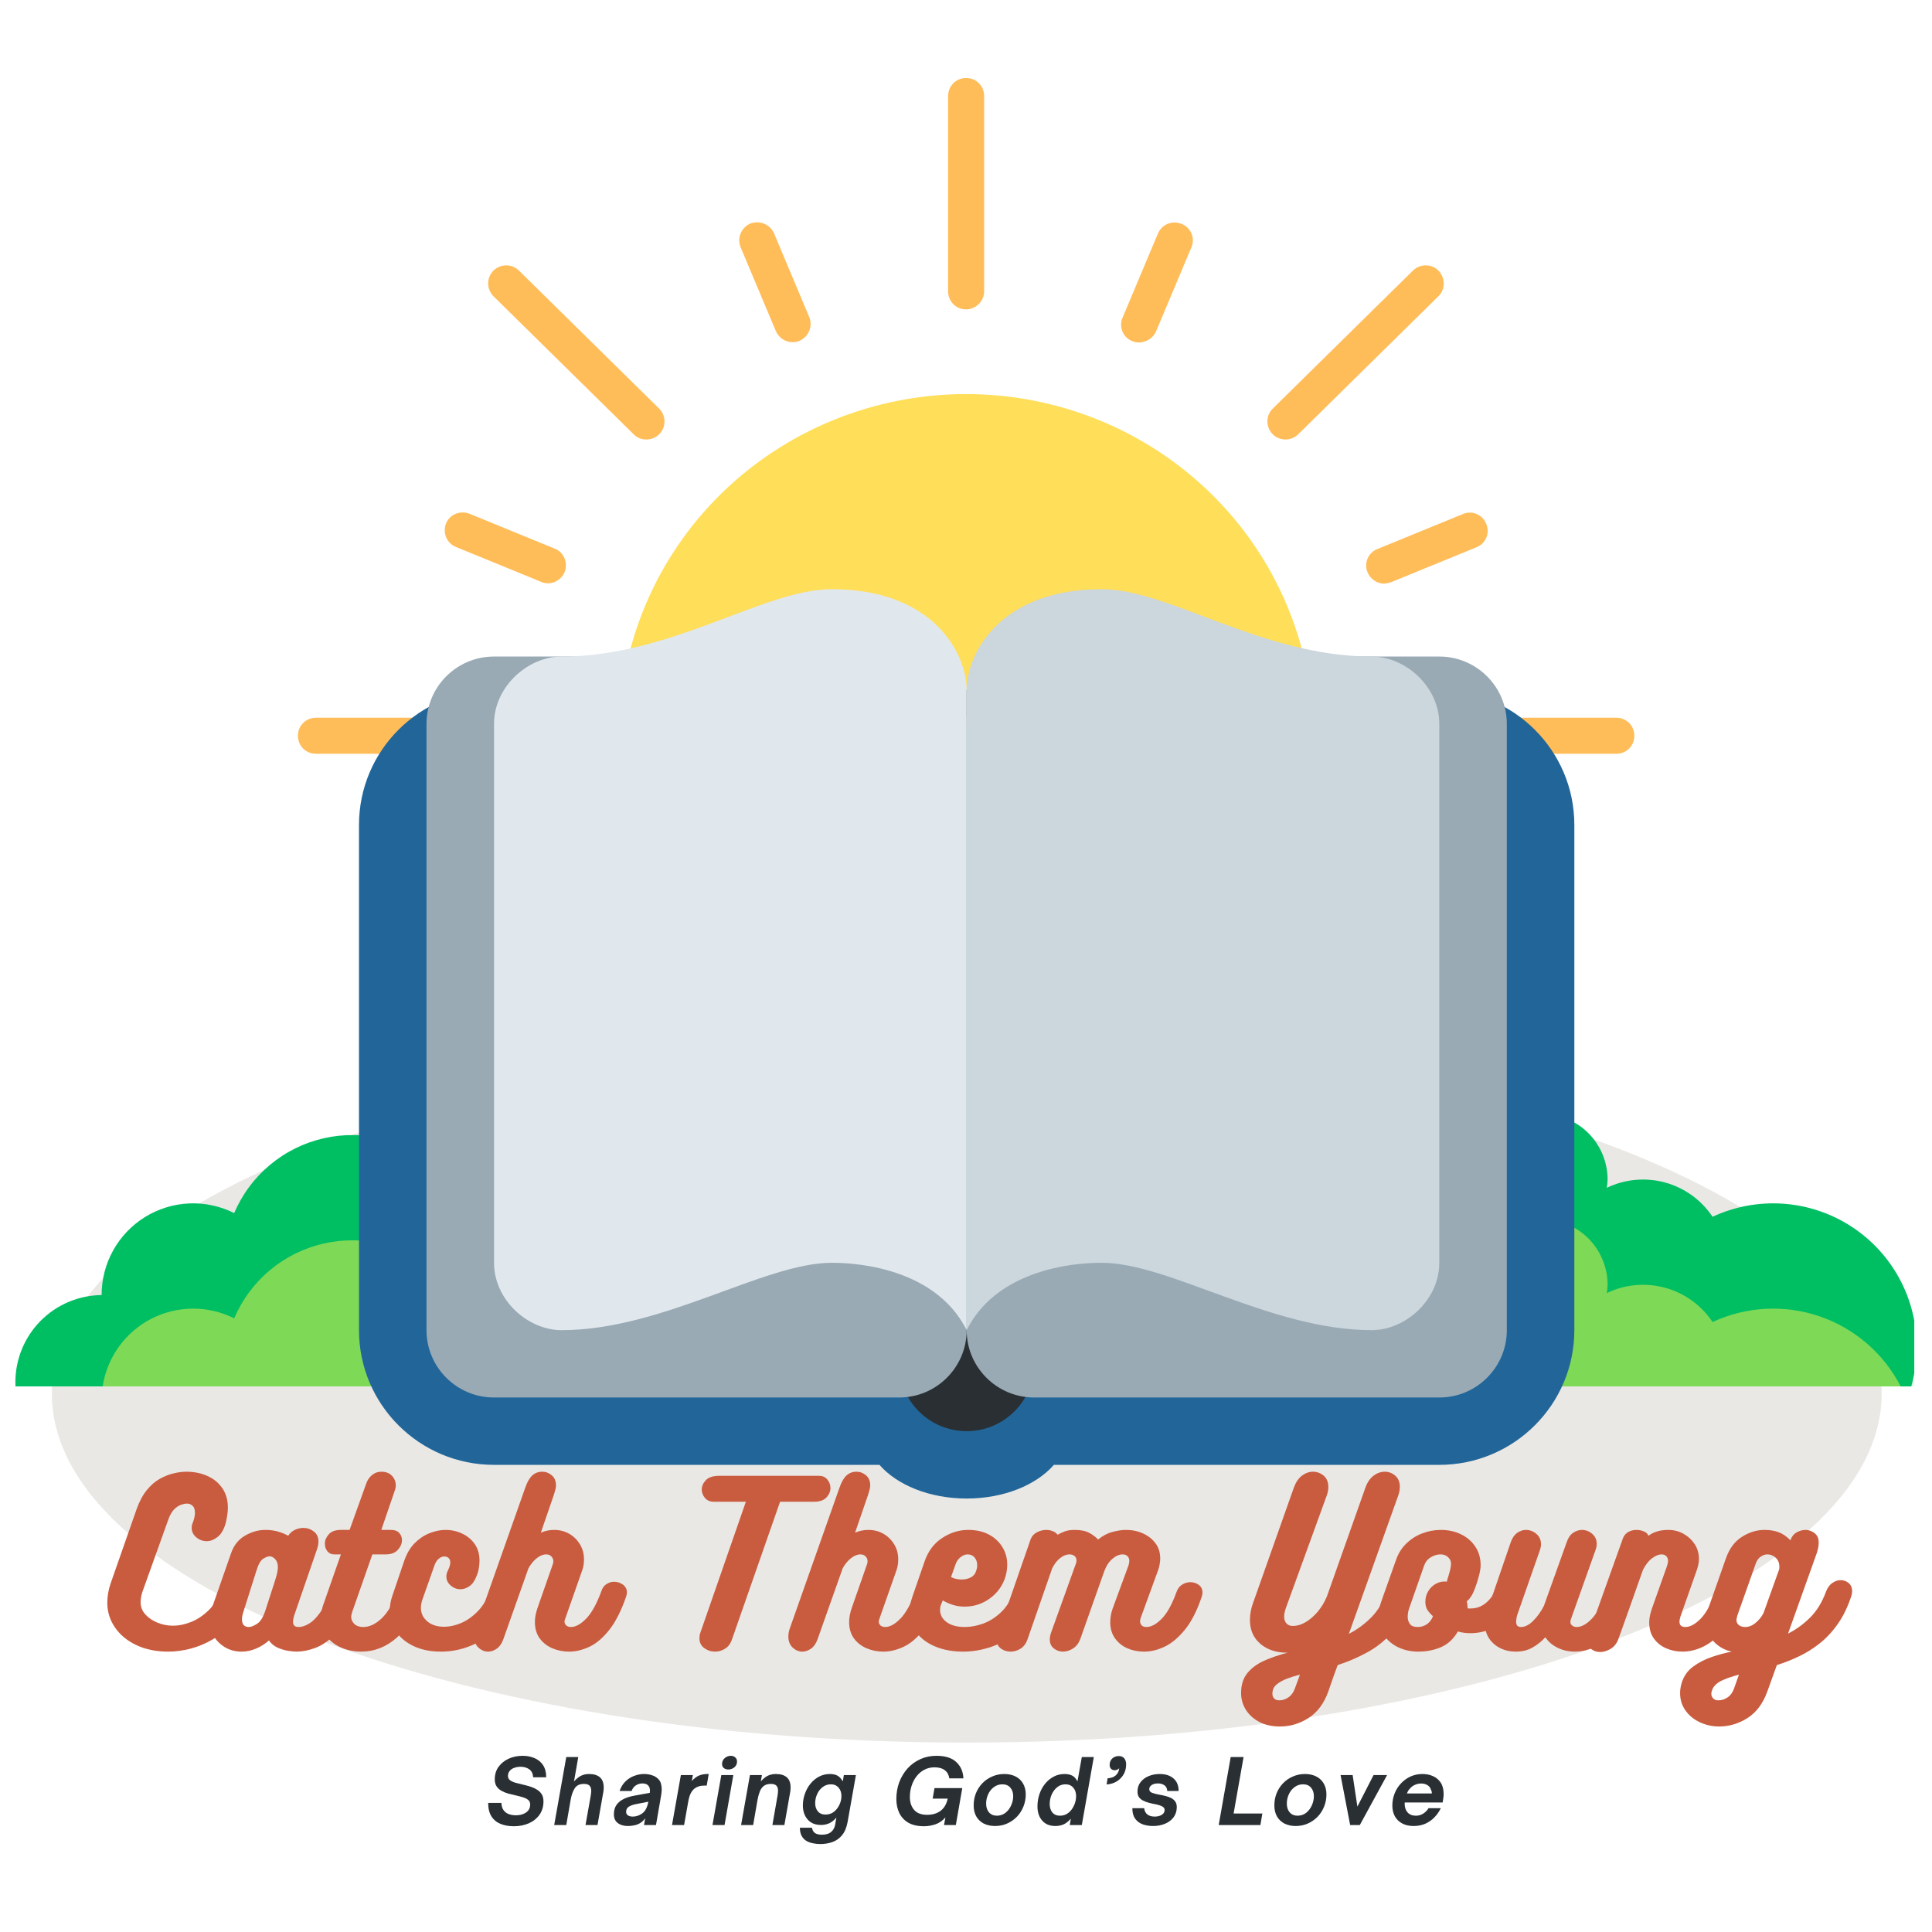 <svg xmlns="http://www.w3.org/2000/svg" xmlns:xlink="http://www.w3.org/1999/xlink" width="500" zoomAndPan="magnify" viewBox="0 0 375 375" height="500" preserveAspectRatio="xMidYMid meet" version="1.0"><defs><filter x="0%" y="0%" width="100%" height="100%" id="e37c531530"><feColorMatrix values="0 0 0 0 1 0 0 0 0 1 0 0 0 0 1 0 0 0 1 0" color-interpolation-filters="sRGB"/></filter><g/><clipPath id="fb07920d88"><path d="M 55.742 1.137 L 315.305 1.137 L 315.305 256.805 L 55.742 256.805 Z M 55.742 1.137 " clip-rule="nonzero"/></clipPath><clipPath id="99336a480f"><path d="M 8.066 188.73 L 363.758 188.73 L 363.758 324.234 L 8.066 324.234 Z M 8.066 188.73 " clip-rule="nonzero"/></clipPath><clipPath id="b6b0eb46df"><path d="M 185.648 188.73 C 87.574 188.73 8.066 219.066 8.066 256.48 C 8.066 293.898 87.574 324.234 185.648 324.234 C 283.723 324.234 363.23 293.898 363.23 256.48 C 363.23 219.066 283.723 188.73 185.648 188.73 Z M 185.648 188.73 " clip-rule="nonzero"/></clipPath><clipPath id="463f258f6e"><path d="M 0.066 0.73 L 355.281 0.73 L 355.281 136.234 L 0.066 136.234 Z M 0.066 0.73 " clip-rule="nonzero"/></clipPath><clipPath id="db81ca0bbb"><path d="M 177.648 0.73 C 79.574 0.73 0.066 31.066 0.066 68.48 C 0.066 105.898 79.574 136.234 177.648 136.234 C 275.723 136.234 355.23 105.898 355.23 68.48 C 355.23 31.066 275.723 0.73 177.648 0.73 Z M 177.648 0.73 " clip-rule="nonzero"/></clipPath><clipPath id="1fc917a0d5"><rect x="0" width="356" y="0" height="137"/></clipPath><clipPath id="4d1c03a9f8"><path d="M 0.984 147 L 369.562 147 L 369.562 256 L 0.984 256 Z M 0.984 147 " clip-rule="nonzero"/></clipPath><clipPath id="fc7bc134f0"><path d="M 5 159 L 369.562 159 L 369.562 256 L 5 256 Z M 5 159 " clip-rule="nonzero"/></clipPath><mask id="026ea796c4"><g filter="url(#e37c531530)"><rect x="-84.5" width="540" fill="#000000" y="-96.5" height="540" fill-opacity="0.13"/></g></mask><clipPath id="1119148915"><path d="M 0.199 1 L 364.562 1 L 364.562 96.52 L 0.199 96.52 Z M 0.199 1 " clip-rule="nonzero"/></clipPath><clipPath id="abe0b4b8f4"><rect x="0" width="365" y="0" height="97"/></clipPath><clipPath id="cdf6cb6820"><path d="M 67.527 119 L 303.73 119 L 303.73 276.863 L 67.527 276.863 Z M 67.527 119 " clip-rule="nonzero"/></clipPath><clipPath id="5918f02d70"><path d="M 93 100.359 L 186 100.359 L 186 245 L 93 245 Z M 93 100.359 " clip-rule="nonzero"/></clipPath><clipPath id="ac736eb6b2"><path d="M 185 100.359 L 278 100.359 L 278 245 L 185 245 Z M 185 100.359 " clip-rule="nonzero"/></clipPath><clipPath id="7335f6e30a"><rect x="0" width="371" y="0" height="346"/></clipPath></defs><g transform="matrix(1, 0, 0, 1, 2, 14)"><g clip-path="url(#7335f6e30a)"><path fill="#ffde59" d="M 252.895 128.809 C 252.895 129.895 252.867 130.98 252.812 132.062 C 252.758 133.148 252.676 134.23 252.57 135.309 C 252.461 136.391 252.324 137.469 252.164 138.539 C 252.004 139.613 251.812 140.684 251.598 141.746 C 251.383 142.812 251.141 143.871 250.875 144.926 C 250.605 145.977 250.312 147.023 249.992 148.062 C 249.672 149.102 249.328 150.129 248.957 151.152 C 248.582 152.176 248.188 153.188 247.766 154.188 C 247.344 155.191 246.898 156.184 246.426 157.164 C 245.953 158.145 245.457 159.117 244.938 160.074 C 244.418 161.031 243.875 161.973 243.309 162.906 C 242.742 163.836 242.152 164.754 241.539 165.656 C 240.926 166.559 240.293 167.445 239.637 168.316 C 238.98 169.188 238.301 170.043 237.602 170.883 C 236.902 171.723 236.184 172.543 235.441 173.348 C 234.699 174.152 233.941 174.938 233.16 175.703 C 232.383 176.473 231.582 177.219 230.766 177.949 C 229.949 178.68 229.113 179.387 228.262 180.074 C 227.41 180.766 226.543 181.43 225.656 182.078 C 224.77 182.727 223.867 183.348 222.953 183.953 C 222.035 184.555 221.105 185.137 220.16 185.695 C 219.215 186.254 218.254 186.785 217.281 187.297 C 216.309 187.809 215.324 188.297 214.328 188.762 C 213.332 189.227 212.324 189.664 211.305 190.082 C 210.285 190.496 209.258 190.887 208.219 191.254 C 207.184 191.617 206.137 191.957 205.082 192.273 C 204.023 192.59 202.965 192.879 201.895 193.141 C 200.824 193.406 199.75 193.645 198.668 193.855 C 197.586 194.066 196.5 194.254 195.41 194.41 C 194.32 194.57 193.227 194.703 192.129 194.809 C 191.031 194.918 189.93 194.996 188.828 195.051 C 187.73 195.102 186.625 195.129 185.523 195.129 C 184.422 195.129 183.32 195.102 182.219 195.051 C 181.117 194.996 180.02 194.918 178.922 194.809 C 177.824 194.703 176.73 194.57 175.641 194.41 C 174.547 194.254 173.461 194.066 172.383 193.855 C 171.301 193.645 170.223 193.406 169.156 193.141 C 168.086 192.879 167.023 192.59 165.969 192.273 C 164.914 191.957 163.867 191.617 162.828 191.254 C 161.789 190.887 160.762 190.496 159.742 190.082 C 158.723 189.664 157.719 189.227 156.719 188.762 C 155.723 188.297 154.738 187.809 153.766 187.297 C 152.793 186.785 151.836 186.254 150.891 185.695 C 149.945 185.137 149.012 184.555 148.098 183.953 C 147.18 183.348 146.277 182.727 145.391 182.078 C 144.508 181.43 143.637 180.766 142.785 180.074 C 141.934 179.387 141.098 178.68 140.281 177.949 C 139.465 177.219 138.668 176.473 137.887 175.703 C 137.105 174.938 136.348 174.152 135.605 173.348 C 134.867 172.543 134.148 171.723 133.445 170.883 C 132.746 170.043 132.07 169.188 131.414 168.316 C 130.758 167.445 130.121 166.559 129.508 165.656 C 128.895 164.754 128.305 163.836 127.738 162.906 C 127.172 161.973 126.629 161.031 126.109 160.074 C 125.59 159.117 125.094 158.145 124.625 157.164 C 124.152 156.184 123.707 155.191 123.281 154.188 C 122.859 153.188 122.465 152.176 122.094 151.152 C 121.723 150.129 121.375 149.102 121.055 148.062 C 120.734 147.023 120.441 145.977 120.176 144.926 C 119.906 143.871 119.664 142.812 119.449 141.746 C 119.234 140.684 119.047 139.613 118.883 138.539 C 118.723 137.469 118.586 136.391 118.48 135.309 C 118.371 134.23 118.289 133.148 118.234 132.062 C 118.184 130.98 118.156 129.895 118.156 128.809 C 118.156 127.723 118.184 126.641 118.234 125.555 C 118.289 124.473 118.371 123.391 118.48 122.309 C 118.586 121.23 118.723 120.152 118.883 119.078 C 119.047 118.004 119.234 116.938 119.449 115.871 C 119.664 114.809 119.906 113.75 120.176 112.695 C 120.441 111.641 120.734 110.598 121.055 109.559 C 121.375 108.52 121.723 107.488 122.094 106.469 C 122.465 105.445 122.859 104.434 123.281 103.43 C 123.707 102.426 124.152 101.434 124.625 100.453 C 125.094 99.473 125.59 98.504 126.109 97.547 C 126.629 96.59 127.172 95.645 127.738 94.715 C 128.305 93.785 128.895 92.867 129.508 91.965 C 130.121 91.062 130.758 90.176 131.414 89.305 C 132.07 88.43 132.746 87.574 133.445 86.738 C 134.148 85.898 134.867 85.078 135.605 84.273 C 136.348 83.469 137.105 82.684 137.887 81.914 C 138.668 81.148 139.465 80.398 140.281 79.672 C 141.098 78.941 141.934 78.23 142.785 77.543 C 143.637 76.855 144.508 76.188 145.391 75.543 C 146.277 74.895 147.18 74.27 148.098 73.668 C 149.012 73.062 149.945 72.484 150.891 71.926 C 151.836 71.367 152.793 70.832 153.766 70.32 C 154.738 69.809 155.723 69.32 156.719 68.855 C 157.719 68.395 158.723 67.953 159.742 67.539 C 160.762 67.121 161.789 66.73 162.828 66.367 C 163.867 66 164.914 65.66 165.969 65.344 C 167.023 65.031 168.086 64.742 169.156 64.477 C 170.223 64.215 171.301 63.977 172.383 63.766 C 173.461 63.551 174.547 63.367 175.641 63.207 C 176.73 63.047 177.824 62.914 178.922 62.809 C 180.02 62.703 181.117 62.621 182.219 62.57 C 183.32 62.516 184.422 62.488 185.523 62.488 C 186.625 62.488 187.73 62.516 188.828 62.57 C 189.93 62.621 191.031 62.703 192.129 62.809 C 193.227 62.914 194.32 63.047 195.41 63.207 C 196.5 63.367 197.586 63.551 198.668 63.766 C 199.75 63.977 200.824 64.215 201.895 64.477 C 202.965 64.742 204.023 65.031 205.082 65.344 C 206.137 65.66 207.184 66 208.219 66.367 C 209.258 66.73 210.285 67.121 211.305 67.539 C 212.324 67.953 213.332 68.395 214.328 68.855 C 215.324 69.32 216.309 69.809 217.281 70.32 C 218.254 70.832 219.215 71.367 220.16 71.926 C 221.105 72.484 222.035 73.062 222.953 73.668 C 223.867 74.27 224.77 74.895 225.656 75.543 C 226.543 76.188 227.41 76.855 228.262 77.543 C 229.113 78.23 229.949 78.941 230.766 79.672 C 231.582 80.398 232.383 81.148 233.16 81.914 C 233.941 82.684 234.699 83.469 235.441 84.273 C 236.184 85.078 236.902 85.898 237.602 86.738 C 238.301 87.574 238.98 88.43 239.637 89.305 C 240.293 90.176 240.926 91.062 241.539 91.965 C 242.152 92.867 242.742 93.785 243.309 94.715 C 243.875 95.645 244.418 96.59 244.938 97.547 C 245.457 98.504 245.953 99.473 246.426 100.453 C 246.898 101.434 247.344 102.426 247.766 103.43 C 248.188 104.434 248.582 105.445 248.957 106.469 C 249.328 107.488 249.672 108.52 249.992 109.559 C 250.312 110.598 250.605 111.641 250.875 112.695 C 251.141 113.75 251.383 114.809 251.598 115.871 C 251.812 116.938 252.004 118.004 252.164 119.078 C 252.324 120.152 252.461 121.23 252.57 122.309 C 252.676 123.391 252.758 124.473 252.812 125.555 C 252.867 126.641 252.895 127.723 252.895 128.809 Z M 252.895 128.809 " fill-opacity="1" fill-rule="nonzero"/><g clip-path="url(#fb07920d88)"><path fill="#ffbd59" d="M 185.523 46.051 C 183.566 46.051 182.027 44.512 182.027 42.551 L 182.027 4.637 C 182.027 2.676 183.566 1.137 185.523 1.137 C 187.484 1.137 189.023 2.676 189.023 4.637 L 189.023 42.551 C 189.023 44.441 187.414 46.051 185.523 46.051 Z M 189.023 252.984 L 189.023 215.066 C 189.023 213.109 187.484 211.57 185.523 211.57 C 183.566 211.57 182.027 213.109 182.027 215.066 L 182.027 252.984 C 182.027 254.941 183.566 256.48 185.523 256.48 C 187.484 256.48 189.023 254.941 189.023 252.984 Z M 101.297 128.809 C 101.297 126.852 99.758 125.312 97.797 125.312 L 59.32 125.312 C 57.363 125.312 55.824 126.852 55.824 128.809 C 55.824 130.77 57.363 132.309 59.32 132.309 L 97.797 132.309 C 99.758 132.309 101.297 130.77 101.297 128.809 Z M 315.227 128.809 C 315.227 126.852 313.688 125.312 311.727 125.312 L 273.25 125.312 C 271.293 125.312 269.754 126.852 269.754 128.809 C 269.754 130.77 271.293 132.309 273.25 132.309 L 311.727 132.309 C 313.688 132.309 315.227 130.77 315.227 128.809 Z M 125.992 70.254 C 127.32 68.855 127.32 66.688 125.922 65.289 L 98.707 38.496 C 97.309 37.164 95.141 37.164 93.738 38.562 C 92.41 39.965 92.41 42.133 93.809 43.531 L 121.023 70.324 C 121.723 71.023 122.562 71.305 123.473 71.305 C 124.383 71.305 125.289 70.953 125.992 70.254 Z M 277.238 219.125 C 278.566 217.727 278.566 215.559 277.168 214.156 L 249.953 187.363 C 248.555 186.035 246.387 186.035 244.988 187.434 C 243.66 188.832 243.66 191 245.059 192.402 L 272.273 219.195 C 272.973 219.895 273.812 220.176 274.719 220.176 C 275.629 220.176 276.539 219.824 277.238 219.125 Z M 98.707 219.125 L 125.922 192.332 C 127.32 191 127.32 188.762 125.992 187.363 C 124.66 185.965 122.422 185.965 121.023 187.293 L 93.809 214.156 C 92.41 215.488 92.41 217.727 93.738 219.125 C 94.438 219.824 95.348 220.176 96.258 220.176 C 97.168 220.176 98.008 219.824 98.707 219.125 Z M 249.953 70.324 L 277.168 43.531 C 278.566 42.203 278.566 39.965 277.238 38.562 C 275.91 37.164 273.672 37.164 272.273 38.496 L 245.059 65.289 C 243.66 66.617 243.66 68.855 244.988 70.254 C 245.688 70.953 246.598 71.305 247.508 71.305 C 248.414 71.305 249.324 70.953 249.953 70.324 Z M 153.203 52.137 C 154.953 51.367 155.793 49.336 155.094 47.59 L 148.238 31.289 C 147.469 29.539 145.438 28.699 143.621 29.398 C 141.871 30.168 141.031 32.199 141.73 33.945 L 148.586 50.246 C 149.145 51.578 150.477 52.414 151.805 52.414 C 152.363 52.414 152.785 52.348 153.203 52.137 Z M 227.359 228.289 C 229.109 227.52 229.945 225.492 229.246 223.742 L 222.391 207.441 C 221.621 205.691 219.594 204.852 217.773 205.555 C 216.027 206.324 215.188 208.352 215.887 210.102 L 222.742 226.398 C 223.301 227.73 224.629 228.57 225.961 228.57 C 226.449 228.57 226.938 228.43 227.359 228.289 Z M 89.051 171.902 L 105.633 165.117 C 107.453 164.418 108.293 162.32 107.523 160.57 C 106.82 158.75 104.723 157.91 102.973 158.68 L 86.395 165.469 C 84.574 166.168 83.734 168.266 84.504 170.016 C 85.066 171.344 86.395 172.184 87.723 172.184 C 88.145 172.184 88.633 172.113 89.051 171.902 Z M 268.004 99.008 L 284.586 92.223 C 286.402 91.523 287.242 89.422 286.473 87.676 C 285.773 85.855 283.676 85.016 281.926 85.785 L 265.344 92.57 C 263.527 93.27 262.688 95.371 263.457 97.117 C 264.016 98.449 265.344 99.289 266.676 99.289 C 267.164 99.219 267.586 99.148 268.004 99.008 Z M 222.391 50.316 L 229.246 34.016 C 230.016 32.27 229.176 30.168 227.359 29.469 C 225.539 28.699 223.512 29.539 222.742 31.359 L 215.887 47.66 C 215.117 49.406 215.957 51.508 217.773 52.207 C 218.195 52.414 218.684 52.484 219.105 52.484 C 220.504 52.414 221.832 51.645 222.391 50.316 Z M 148.238 226.398 L 155.094 210.102 C 155.863 208.352 155.023 206.254 153.203 205.555 C 151.387 204.785 149.355 205.621 148.586 207.441 L 141.73 223.742 C 140.961 225.492 141.801 227.59 143.621 228.289 C 144.039 228.5 144.527 228.57 144.949 228.57 C 146.348 228.57 147.676 227.73 148.238 226.398 Z M 107.59 97.051 C 108.293 95.23 107.453 93.203 105.703 92.5 L 89.121 85.715 C 87.305 85.016 85.273 85.855 84.574 87.605 C 83.875 89.422 84.715 91.453 86.465 92.152 L 103.043 98.938 C 103.465 99.148 103.953 99.219 104.375 99.219 C 105.703 99.219 107.031 98.379 107.59 97.051 Z M 286.543 170.016 C 287.242 168.195 286.402 166.168 284.652 165.469 L 268.004 158.68 C 266.184 157.98 264.156 158.82 263.457 160.57 C 262.758 162.391 263.598 164.418 265.344 165.117 L 281.926 171.902 C 282.344 172.113 282.836 172.184 283.254 172.184 C 284.652 172.184 285.984 171.344 286.543 170.016 Z M 286.543 170.016 " fill-opacity="1" fill-rule="nonzero"/></g><g clip-path="url(#99336a480f)"><g clip-path="url(#b6b0eb46df)"><g transform="matrix(1, 0, 0, 1, 8, 188)"><g clip-path="url(#1fc917a0d5)"><g clip-path="url(#463f258f6e)"><g clip-path="url(#db81ca0bbb)"><path fill="#eae8e5" d="M 0.066 0.73 L 355.227 0.73 L 355.227 136.234 L 0.066 136.234 Z M 0.066 0.73 " fill-opacity="1" fill-rule="nonzero"/></g></g></g></g></g></g><g clip-path="url(#4d1c03a9f8)"><path fill="#00bf63" d="M 370.031 247.473 C 370.035 249.551 369.805 251.605 369.348 253.637 C 369.238 254.133 369.113 254.621 368.977 255.102 L 1.004 255.102 C 0.992 254.824 0.984 254.551 0.984 254.273 C 0.984 253.723 1.012 253.176 1.066 252.625 C 1.121 252.078 1.199 251.535 1.305 250.996 C 1.414 250.457 1.547 249.922 1.707 249.395 C 1.863 248.867 2.047 248.352 2.258 247.844 C 2.469 247.332 2.699 246.836 2.957 246.352 C 3.219 245.863 3.496 245.391 3.801 244.934 C 4.105 244.477 4.434 244.031 4.777 243.605 C 5.125 243.18 5.492 242.77 5.879 242.379 C 6.27 241.988 6.672 241.617 7.098 241.266 C 7.52 240.914 7.961 240.582 8.414 240.273 C 8.871 239.965 9.34 239.68 9.824 239.418 C 10.309 239.156 10.801 238.918 11.309 238.703 C 11.816 238.488 12.332 238.301 12.855 238.137 C 13.383 237.973 13.914 237.832 14.453 237.723 C 14.992 237.609 15.535 237.523 16.082 237.465 C 16.629 237.406 17.176 237.371 17.727 237.367 L 17.727 237.359 C 17.727 236.602 17.773 235.852 17.867 235.102 C 17.961 234.352 18.105 233.613 18.293 232.883 C 18.48 232.152 18.715 231.434 18.996 230.734 C 19.277 230.035 19.602 229.352 19.969 228.695 C 20.336 228.035 20.742 227.398 21.191 226.793 C 21.637 226.184 22.121 225.609 22.645 225.062 C 23.164 224.516 23.719 224.004 24.305 223.531 C 24.891 223.055 25.508 222.617 26.148 222.223 C 26.789 221.824 27.457 221.469 28.145 221.16 C 28.832 220.848 29.535 220.578 30.258 220.355 C 30.977 220.133 31.711 219.957 32.453 219.828 C 33.199 219.699 33.945 219.621 34.699 219.586 C 35.453 219.551 36.207 219.566 36.961 219.629 C 37.711 219.691 38.457 219.801 39.195 219.961 C 39.934 220.117 40.66 220.32 41.371 220.57 C 42.086 220.82 42.777 221.117 43.453 221.453 C 43.836 220.555 44.273 219.676 44.762 218.828 C 45.25 217.977 45.785 217.156 46.371 216.371 C 46.953 215.582 47.582 214.832 48.254 214.121 C 48.93 213.406 49.641 212.738 50.395 212.109 C 51.145 211.48 51.934 210.898 52.754 210.363 C 53.574 209.824 54.426 209.34 55.301 208.906 C 56.18 208.469 57.082 208.086 58.004 207.758 C 58.93 207.43 59.867 207.156 60.824 206.938 C 61.781 206.719 62.746 206.559 63.719 206.453 C 64.695 206.352 65.672 206.305 66.652 206.316 C 67.633 206.324 68.609 206.395 69.582 206.523 C 70.555 206.648 71.516 206.832 72.465 207.07 C 73.414 207.312 74.348 207.605 75.266 207.957 C 76.18 208.309 77.07 208.711 77.941 209.164 C 78.809 209.621 79.645 210.125 80.453 210.68 C 81.262 211.234 82.035 211.836 82.773 212.48 C 82.652 211.867 82.598 211.246 82.609 210.621 C 82.625 209.996 82.703 209.379 82.852 208.77 C 83 208.16 83.207 207.574 83.484 207.012 C 83.758 206.449 84.086 205.922 84.477 205.43 C 84.863 204.938 85.301 204.492 85.785 204.098 C 86.27 203.699 86.789 203.359 87.348 203.074 C 87.906 202.789 88.488 202.57 89.094 202.41 C 89.699 202.254 90.312 202.16 90.941 202.137 C 91.066 202.133 91.199 202.129 91.328 202.129 C 91.617 202.129 91.887 202.188 92.168 202.215 C 91.918 201.91 91.688 201.598 91.469 201.27 C 90.215 199.422 89.586 197.383 89.586 195.148 C 89.586 194.418 89.656 193.691 89.797 192.973 C 89.941 192.254 90.152 191.555 90.434 190.879 C 90.715 190.199 91.059 189.559 91.465 188.949 C 91.871 188.34 92.336 187.773 92.855 187.258 C 93.371 186.738 93.938 186.277 94.547 185.867 C 95.156 185.461 95.797 185.117 96.477 184.836 C 97.152 184.555 97.852 184.344 98.57 184.203 C 99.289 184.059 100.016 183.988 100.746 183.988 C 101.191 184.004 101.633 184.051 102.074 184.125 C 101.91 183.594 101.777 183.055 101.676 182.512 C 101.574 181.965 101.508 181.418 101.473 180.863 C 101.438 180.309 101.434 179.758 101.465 179.203 C 101.492 178.648 101.555 178.098 101.648 177.551 C 101.746 177.004 101.871 176.465 102.027 175.934 C 102.188 175.402 102.375 174.883 102.594 174.375 C 102.816 173.863 103.062 173.371 103.34 172.891 C 103.617 172.41 103.922 171.949 104.258 171.504 C 104.59 171.059 104.945 170.637 105.328 170.234 C 105.711 169.832 106.113 169.457 106.539 169.102 C 106.969 168.746 107.414 168.418 107.879 168.117 C 108.344 167.816 108.824 167.543 109.324 167.297 C 109.82 167.055 110.332 166.84 110.852 166.652 C 111.375 166.469 111.906 166.316 112.449 166.195 C 112.988 166.07 113.535 165.98 114.086 165.926 C 114.641 165.867 115.191 165.84 115.746 165.848 C 116.105 165.848 116.445 165.93 116.797 165.957 C 116.797 165.922 116.793 165.891 116.793 165.848 C 116.793 164.789 116.883 163.734 117.066 162.691 C 117.254 161.648 117.527 160.625 117.891 159.629 C 118.254 158.633 118.699 157.676 119.23 156.758 C 119.762 155.84 120.371 154.977 121.055 154.164 C 121.738 153.352 122.484 152.605 123.301 151.926 C 124.113 151.246 124.98 150.645 125.902 150.113 C 126.82 149.586 127.781 149.145 128.777 148.785 C 129.777 148.426 130.797 148.156 131.844 147.977 C 132.891 147.793 133.941 147.707 135.004 147.711 C 136.062 147.719 137.117 147.812 138.16 148.004 C 139.203 148.191 140.223 148.473 141.219 148.84 C 142.211 149.207 143.168 149.66 144.082 150.195 C 144.996 150.734 145.859 151.344 146.668 152.031 C 147.477 152.719 148.215 153.473 148.895 154.289 C 149.57 155.105 150.168 155.977 150.691 156.898 C 151.215 157.824 151.652 158.785 152.008 159.785 C 152.703 159.902 153.383 160.082 154.047 160.32 C 154.711 160.555 155.348 160.848 155.961 161.195 C 156.574 161.543 157.152 161.941 157.695 162.391 C 158.238 162.84 158.742 163.332 159.199 163.867 C 159.656 164.402 160.066 164.977 160.426 165.582 C 160.785 166.188 161.086 166.82 161.336 167.48 C 161.586 168.141 161.777 168.816 161.906 169.508 C 162.039 170.203 162.109 170.898 162.121 171.605 C 163.219 171.027 164.375 170.609 165.59 170.344 C 166.801 170.082 168.027 169.984 169.266 170.055 C 170.504 170.125 171.711 170.363 172.887 170.762 C 174.062 171.16 175.164 171.707 176.188 172.406 C 176.512 171.16 176.938 169.953 177.457 168.777 C 177.98 167.602 178.59 166.477 179.297 165.402 C 180 164.324 180.785 163.312 181.656 162.367 C 182.523 161.418 183.465 160.547 184.477 159.754 C 185.488 158.957 186.555 158.25 187.68 157.629 C 188.805 157.008 189.977 156.484 191.188 156.055 C 192.398 155.625 193.637 155.293 194.902 155.066 C 196.168 154.836 197.441 154.711 198.727 154.688 C 200.012 154.668 201.293 154.75 202.562 154.938 C 203.836 155.125 205.086 155.414 206.309 155.801 C 207.535 156.191 208.719 156.68 209.867 157.262 C 211.012 157.844 212.102 158.516 213.141 159.277 C 214.176 160.039 215.145 160.875 216.043 161.797 C 216.945 162.715 217.766 163.699 218.504 164.75 C 219.242 165.801 219.895 166.906 220.453 168.062 C 221.012 169.219 221.477 170.414 221.84 171.648 C 222.676 170.527 223.582 169.469 224.562 168.477 C 225.543 167.48 226.59 166.562 227.699 165.715 C 228.812 164.867 229.973 164.102 231.191 163.418 C 232.41 162.73 233.668 162.137 234.969 161.625 C 236.27 161.117 237.598 160.703 238.957 160.379 C 240.316 160.059 241.691 159.832 243.082 159.703 C 244.473 159.57 245.867 159.539 247.262 159.605 C 248.656 159.668 250.039 159.832 251.41 160.09 C 252.785 160.348 254.133 160.699 255.453 161.148 C 256.777 161.594 258.062 162.133 259.312 162.758 C 260.559 163.387 261.758 164.098 262.906 164.891 C 264.055 165.688 265.141 166.555 266.168 167.504 C 267.195 168.449 268.152 169.465 269.035 170.543 C 269.922 171.625 270.727 172.762 271.453 173.953 C 272.18 175.148 272.816 176.387 273.371 177.668 C 273.922 178.949 274.383 180.266 274.75 181.613 C 275.457 181.09 276.203 180.625 276.984 180.223 C 277.766 179.82 278.574 179.48 279.41 179.211 C 280.246 178.938 281.102 178.738 281.969 178.605 C 282.84 178.473 283.715 178.41 284.594 178.422 C 285.473 178.43 286.348 178.512 287.211 178.664 C 288.078 178.816 288.926 179.035 289.758 179.328 C 290.59 179.617 291.391 179.973 292.164 180.395 C 292.934 180.812 293.668 181.293 294.363 181.836 C 295.055 182.375 295.703 182.969 296.301 183.613 C 296.898 184.258 297.441 184.945 297.926 185.68 C 298.41 186.414 298.836 187.18 299.195 187.984 C 299.555 188.785 299.848 189.613 300.074 190.461 C 300.301 191.312 300.457 192.176 300.543 193.051 C 300.629 193.926 300.641 194.801 300.586 195.68 C 300.527 196.559 300.398 197.426 300.203 198.281 C 300.004 199.141 299.738 199.973 299.402 200.789 C 299.195 201.297 298.961 201.797 298.699 202.281 C 299.137 202.332 299.57 202.402 300 202.5 C 300.707 202.652 301.395 202.863 302.062 203.137 C 302.73 203.406 303.371 203.73 303.984 204.109 C 304.602 204.488 305.18 204.918 305.719 205.395 C 306.262 205.875 306.758 206.395 307.211 206.957 C 307.664 207.516 308.066 208.113 308.418 208.742 C 308.77 209.375 309.066 210.027 309.305 210.711 C 309.547 211.391 309.727 212.086 309.852 212.797 C 309.973 213.508 310.035 214.227 310.035 214.945 C 310.016 215.484 309.965 216.023 309.875 216.555 C 310.75 216.133 311.652 215.793 312.59 215.535 C 313.523 215.273 314.473 215.102 315.441 215.016 C 316.406 214.926 317.371 214.926 318.34 215.012 C 319.305 215.094 320.258 215.266 321.191 215.523 C 322.129 215.777 323.035 216.117 323.91 216.535 C 324.785 216.953 325.613 217.449 326.402 218.016 C 327.188 218.582 327.918 219.219 328.59 219.918 C 329.262 220.617 329.867 221.367 330.406 222.176 C 330.934 221.93 331.469 221.699 332.012 221.488 C 332.555 221.273 333.105 221.078 333.66 220.902 C 334.215 220.723 334.773 220.562 335.34 220.418 C 335.906 220.277 336.473 220.152 337.047 220.043 C 337.621 219.938 338.195 219.848 338.773 219.777 C 339.355 219.707 339.934 219.652 340.516 219.617 C 341.098 219.582 341.68 219.566 342.266 219.57 C 342.848 219.57 343.43 219.59 344.012 219.629 C 344.594 219.668 345.172 219.723 345.75 219.801 C 346.328 219.875 346.906 219.969 347.477 220.078 C 348.051 220.188 348.617 220.316 349.184 220.465 C 349.746 220.609 350.305 220.773 350.859 220.957 C 351.414 221.141 351.961 221.336 352.504 221.555 C 353.043 221.77 353.578 222.004 354.105 222.254 C 354.633 222.504 355.152 222.77 355.66 223.051 C 356.172 223.332 356.672 223.633 357.164 223.945 C 357.656 224.258 358.137 224.586 358.605 224.93 C 359.078 225.273 359.535 225.633 359.984 226.008 C 360.434 226.379 360.871 226.766 361.293 227.164 C 361.719 227.566 362.129 227.98 362.527 228.406 C 362.926 228.832 363.309 229.27 363.68 229.719 C 364.051 230.168 364.406 230.629 364.75 231.102 C 365.09 231.574 365.418 232.059 365.727 232.551 C 366.039 233.043 366.336 233.547 366.613 234.059 C 366.895 234.57 367.156 235.09 367.406 235.617 C 367.652 236.145 367.883 236.68 368.098 237.223 C 368.309 237.766 368.508 238.312 368.684 238.867 C 368.863 239.426 369.027 239.984 369.168 240.551 C 369.312 241.113 369.441 241.684 369.547 242.254 C 369.656 242.828 369.746 243.406 369.82 243.984 C 369.891 244.562 369.945 245.141 369.98 245.723 C 370.016 246.305 370.031 246.887 370.031 247.473 Z M 370.031 247.473 " fill-opacity="1" fill-rule="nonzero"/></g><g clip-path="url(#fc7bc134f0)"><g mask="url(#026ea796c4)"><g transform="matrix(1, 0, 0, 1, 5, 159)"><g clip-path="url(#abe0b4b8f4)"><g clip-path="url(#1119148915)"><path fill="#00bf63" d="M 364.637 96.102 L 0.504 96.102 C 1.285 95.258 2.141 94.504 3.078 93.836 C 4.012 93.168 5.004 92.602 6.055 92.137 C 7.109 91.672 8.195 91.316 9.316 91.074 C 10.441 90.832 11.578 90.703 12.727 90.695 L 12.727 90.684 C 12.727 89.93 12.773 89.18 12.867 88.43 C 12.961 87.68 13.105 86.941 13.293 86.211 C 13.484 85.48 13.719 84.762 13.996 84.062 C 14.277 83.363 14.602 82.684 14.969 82.023 C 15.336 81.363 15.742 80.73 16.191 80.121 C 16.641 79.516 17.125 78.938 17.645 78.391 C 18.168 77.844 18.719 77.336 19.309 76.859 C 19.895 76.383 20.508 75.949 21.148 75.551 C 21.793 75.152 22.457 74.801 23.145 74.488 C 23.832 74.176 24.535 73.906 25.258 73.684 C 25.977 73.461 26.711 73.285 27.453 73.156 C 28.199 73.027 28.945 72.949 29.699 72.914 C 30.453 72.879 31.207 72.895 31.961 72.957 C 32.711 73.02 33.457 73.129 34.195 73.285 C 34.934 73.445 35.66 73.648 36.371 73.898 C 37.086 74.148 37.777 74.441 38.453 74.777 C 38.836 73.879 39.273 73 39.762 72.152 C 40.25 71.301 40.785 70.484 41.371 69.695 C 41.953 68.91 42.582 68.16 43.258 67.445 C 43.93 66.734 44.641 66.062 45.395 65.434 C 46.148 64.805 46.934 64.223 47.754 63.688 C 48.574 63.152 49.426 62.668 50.305 62.23 C 51.184 61.797 52.082 61.414 53.008 61.086 C 53.93 60.758 54.867 60.484 55.824 60.266 C 56.781 60.047 57.746 59.887 58.719 59.781 C 59.695 59.676 60.672 59.633 61.652 59.641 C 62.633 59.652 63.609 59.723 64.582 59.848 C 65.555 59.977 66.516 60.16 67.465 60.398 C 68.414 60.641 69.348 60.934 70.266 61.285 C 71.18 61.637 72.07 62.039 72.941 62.492 C 73.809 62.949 74.645 63.453 75.453 64.008 C 76.262 64.562 77.035 65.164 77.773 65.809 C 77.652 65.18 77.602 64.543 77.621 63.902 C 77.637 63.258 77.727 62.629 77.887 62.008 C 78.047 61.383 78.27 60.789 78.562 60.215 C 78.852 59.645 79.199 59.109 79.609 58.613 C 80.02 58.121 80.477 57.676 80.984 57.281 C 81.492 56.887 82.035 56.555 82.613 56.281 C 83.195 56.008 83.801 55.801 84.426 55.66 C 85.051 55.523 85.688 55.453 86.328 55.453 C 86.617 55.453 86.887 55.512 87.168 55.539 C 86.402 54.617 85.801 53.602 85.359 52.488 C 84.84 51.203 84.582 49.863 84.586 48.477 C 84.582 46.582 85.035 44.801 85.941 43.137 C 86.066 43.133 86.199 43.129 86.328 43.129 C 86.617 43.129 86.887 43.188 87.168 43.215 C 86.918 42.91 86.688 42.598 86.469 42.27 C 86.98 41.508 87.574 40.816 88.254 40.203 C 88.934 39.586 89.68 39.062 90.488 38.629 C 91.297 38.199 92.148 37.871 93.035 37.648 C 93.926 37.426 94.828 37.312 95.746 37.316 C 96.188 37.332 96.621 37.375 97.055 37.449 C 97.059 37.449 97.066 37.449 97.074 37.449 L 97.062 37.414 C 96.668 36.133 96.465 34.82 96.445 33.477 C 96.445 32.539 96.535 31.609 96.719 30.688 C 96.902 29.766 97.176 28.875 97.535 28.004 C 97.895 27.137 98.336 26.312 98.855 25.535 C 99.379 24.754 99.969 24.031 100.633 23.367 C 101.297 22.703 102.02 22.109 102.801 21.586 C 103.582 21.066 104.406 20.625 105.273 20.266 C 106.141 19.906 107.035 19.637 107.957 19.453 C 108.879 19.27 109.809 19.176 110.746 19.176 C 111.105 19.176 111.445 19.258 111.797 19.285 C 111.797 19.246 111.793 19.215 111.793 19.176 C 111.793 18.117 111.883 17.062 112.066 16.02 C 112.254 14.973 112.527 13.953 112.891 12.957 C 113.254 11.961 113.699 11.004 114.23 10.086 C 114.762 9.168 115.371 8.301 116.055 7.492 C 116.738 6.68 117.484 5.934 118.301 5.254 C 119.113 4.574 119.98 3.969 120.902 3.441 C 121.82 2.914 122.781 2.473 123.777 2.113 C 124.777 1.754 125.797 1.484 126.844 1.301 C 127.891 1.121 128.941 1.035 130.004 1.039 C 131.062 1.043 132.117 1.141 133.16 1.332 C 134.203 1.52 135.223 1.801 136.219 2.168 C 137.211 2.535 138.168 2.988 139.082 3.523 C 139.996 4.062 140.859 4.672 141.668 5.359 C 142.477 6.047 143.215 6.801 143.895 7.617 C 144.57 8.434 145.168 9.305 145.691 10.227 C 146.215 11.152 146.652 12.113 147.008 13.113 C 147.703 13.23 148.383 13.41 149.047 13.645 C 149.711 13.883 150.348 14.176 150.961 14.523 C 151.574 14.871 152.152 15.27 152.695 15.719 C 153.238 16.168 153.742 16.66 154.199 17.195 C 154.656 17.73 155.066 18.301 155.426 18.91 C 155.785 19.516 156.09 20.148 156.336 20.809 C 156.586 21.469 156.777 22.145 156.906 22.836 C 157.039 23.527 157.109 24.227 157.121 24.934 C 158.219 24.355 159.375 23.934 160.59 23.672 C 161.801 23.41 163.027 23.312 164.266 23.383 C 165.504 23.453 166.711 23.688 167.887 24.086 C 169.062 24.488 170.164 25.035 171.188 25.734 C 171.512 24.488 171.938 23.281 172.457 22.105 C 172.98 20.93 173.59 19.805 174.297 18.727 C 175 17.652 175.785 16.641 176.656 15.695 C 177.523 14.746 178.465 13.875 179.477 13.082 C 180.488 12.285 181.555 11.578 182.68 10.957 C 183.805 10.336 184.977 9.812 186.188 9.383 C 187.398 8.949 188.637 8.621 189.902 8.391 C 191.168 8.164 192.441 8.039 193.727 8.016 C 195.012 7.996 196.293 8.078 197.562 8.266 C 198.836 8.453 200.086 8.738 201.309 9.129 C 202.535 9.52 203.719 10.008 204.867 10.59 C 206.012 11.172 207.102 11.844 208.141 12.605 C 209.176 13.363 210.145 14.203 211.043 15.121 C 211.945 16.039 212.766 17.027 213.504 18.078 C 214.242 19.129 214.895 20.234 215.453 21.391 C 216.012 22.547 216.477 23.742 216.84 24.977 C 217.676 23.855 218.582 22.797 219.562 21.805 C 220.543 20.809 221.59 19.891 222.699 19.043 C 223.812 18.195 224.973 17.43 226.191 16.742 C 227.41 16.059 228.668 15.461 229.969 14.953 C 231.27 14.445 232.598 14.031 233.957 13.707 C 235.316 13.387 236.691 13.16 238.082 13.031 C 239.473 12.898 240.867 12.867 242.262 12.934 C 243.656 12.996 245.039 13.16 246.41 13.418 C 247.785 13.676 249.133 14.027 250.453 14.477 C 251.777 14.922 253.062 15.461 254.312 16.086 C 255.559 16.715 256.758 17.426 257.906 18.219 C 259.055 19.012 260.141 19.883 261.168 20.832 C 262.195 21.777 263.152 22.789 264.035 23.871 C 264.922 24.953 265.727 26.09 266.453 27.281 C 267.18 28.477 267.816 29.715 268.371 30.996 C 268.922 32.277 269.383 33.594 269.75 34.941 C 270.246 34.574 270.758 34.234 271.289 33.926 C 271.82 33.617 272.371 33.34 272.934 33.094 C 273.496 32.844 274.074 32.633 274.66 32.449 C 275.25 32.27 275.844 32.121 276.449 32.012 C 277.055 31.898 277.664 31.82 278.277 31.773 C 278.891 31.73 279.504 31.723 280.121 31.75 C 280.734 31.777 281.348 31.836 281.953 31.934 C 282.562 32.031 283.16 32.16 283.754 32.324 C 284.348 32.488 284.93 32.688 285.5 32.918 C 286.07 33.148 286.625 33.414 287.164 33.707 C 287.707 34 288.227 34.324 288.73 34.68 C 289.234 35.031 289.715 35.414 290.176 35.824 C 290.637 36.23 291.07 36.664 291.48 37.121 C 291.891 37.582 292.273 38.062 292.629 38.562 C 292.984 39.066 293.312 39.586 293.609 40.125 C 293.906 40.664 294.168 41.219 294.402 41.789 C 294.195 42.297 293.961 42.797 293.699 43.281 C 294.137 43.332 294.57 43.402 295 43.5 C 295.414 44.953 295.621 46.438 295.621 47.953 C 295.621 49.324 295.449 50.672 295.105 52 C 294.785 53.262 294.316 54.461 293.699 55.605 C 294.348 55.68 294.988 55.805 295.621 55.98 C 296.289 56.16 296.941 56.398 297.574 56.684 C 298.207 56.973 298.809 57.312 299.387 57.699 C 299.965 58.086 300.508 58.516 301.012 58.992 C 301.52 59.469 301.984 59.98 302.406 60.531 C 302.828 61.086 303.203 61.668 303.531 62.281 C 303.859 62.891 304.133 63.527 304.359 64.188 C 304.582 64.844 304.75 65.516 304.863 66.199 C 304.977 66.887 305.035 67.578 305.035 68.27 C 305.016 68.812 304.965 69.348 304.875 69.883 C 305.75 69.461 306.652 69.121 307.59 68.859 C 308.523 68.602 309.473 68.426 310.441 68.34 C 311.406 68.25 312.371 68.25 313.34 68.332 C 314.305 68.418 315.258 68.59 316.191 68.848 C 317.129 69.102 318.035 69.441 318.91 69.859 C 319.785 70.277 320.617 70.773 321.402 71.34 C 322.188 71.91 322.918 72.543 323.59 73.242 C 324.262 73.941 324.867 74.695 325.406 75.504 C 326.344 75.066 327.309 74.68 328.289 74.352 C 329.273 74.02 330.273 73.746 331.285 73.523 C 332.301 73.305 333.324 73.145 334.355 73.039 C 335.387 72.934 336.422 72.887 337.457 72.898 C 338.496 72.906 339.527 72.977 340.559 73.102 C 341.59 73.23 342.605 73.41 343.617 73.652 C 344.625 73.891 345.617 74.188 346.594 74.539 C 347.57 74.887 348.523 75.293 349.453 75.75 C 350.387 76.207 351.289 76.715 352.164 77.273 C 353.039 77.832 353.879 78.438 354.684 79.09 C 355.492 79.742 356.258 80.438 356.988 81.176 C 357.715 81.914 358.402 82.688 359.043 83.504 C 359.688 84.316 360.281 85.164 360.828 86.047 C 361.375 86.926 361.875 87.836 362.32 88.773 C 362.766 89.711 363.156 90.668 363.496 91.648 C 363.836 92.629 364.117 93.625 364.348 94.637 C 364.457 95.117 364.555 95.605 364.637 96.102 Z M 364.637 96.102 " fill-opacity="1" fill-rule="nonzero"/></g></g></g></g></g><path fill="#7ed957" d="M 366.922 255.102 L 17.93 255.102 C 18.035 254.41 18.18 253.73 18.363 253.055 C 18.551 252.383 18.773 251.723 19.039 251.074 C 19.301 250.43 19.602 249.801 19.938 249.188 C 20.273 248.574 20.648 247.988 21.055 247.418 C 21.461 246.852 21.898 246.309 22.371 245.793 C 22.84 245.277 23.34 244.793 23.867 244.336 C 24.395 243.879 24.949 243.453 25.527 243.062 C 26.105 242.668 26.703 242.312 27.324 241.992 C 27.945 241.672 28.582 241.387 29.234 241.141 C 29.891 240.895 30.555 240.688 31.234 240.52 C 31.91 240.352 32.598 240.227 33.289 240.141 C 33.98 240.051 34.676 240.008 35.375 240.004 C 36.074 239.996 36.77 240.035 37.465 240.113 C 38.16 240.188 38.844 240.309 39.527 240.465 C 40.207 240.625 40.875 240.824 41.531 241.059 C 42.188 241.297 42.828 241.574 43.453 241.887 C 43.836 240.984 44.273 240.109 44.762 239.258 C 45.25 238.406 45.785 237.59 46.371 236.801 C 46.953 236.016 47.582 235.266 48.258 234.551 C 48.93 233.84 49.641 233.168 50.395 232.539 C 51.148 231.91 51.934 231.328 52.754 230.793 C 53.574 230.258 54.426 229.773 55.305 229.336 C 56.184 228.902 57.082 228.52 58.008 228.191 C 58.93 227.863 59.867 227.59 60.824 227.371 C 61.781 227.152 62.746 226.992 63.719 226.887 C 64.695 226.785 65.672 226.738 66.652 226.75 C 67.633 226.758 68.609 226.828 69.582 226.957 C 70.555 227.082 71.516 227.266 72.465 227.504 C 73.414 227.746 74.348 228.039 75.266 228.391 C 76.18 228.742 77.07 229.145 77.941 229.598 C 78.809 230.055 79.645 230.559 80.453 231.113 C 81.262 231.668 82.035 232.27 82.773 232.914 C 82.648 232.285 82.594 231.648 82.613 231.004 C 82.629 230.363 82.719 229.73 82.875 229.105 C 83.031 228.484 83.258 227.887 83.547 227.312 C 83.836 226.738 84.188 226.207 84.598 225.711 C 85.008 225.215 85.465 224.77 85.973 224.375 C 86.48 223.984 87.027 223.648 87.609 223.379 C 88.191 223.105 88.797 222.898 89.422 222.762 C 90.051 222.625 90.684 222.555 91.328 222.559 C 91.617 222.559 91.887 222.621 92.168 222.648 C 91.34 221.656 90.699 220.555 90.258 219.34 C 89.812 218.129 89.59 216.875 89.586 215.582 C 89.586 215.258 89.598 214.938 89.625 214.621 C 89.684 213.93 89.809 213.25 89.992 212.582 C 90.176 211.914 90.422 211.27 90.727 210.648 C 91.035 210.027 91.395 209.438 91.809 208.887 C 92.223 208.332 92.688 207.82 93.199 207.352 C 93.707 206.883 94.258 206.465 94.848 206.102 C 95.434 205.734 96.051 205.426 96.695 205.176 C 97.344 204.926 98.008 204.734 98.688 204.609 C 99.367 204.48 100.055 204.418 100.746 204.422 C 101.191 204.438 101.633 204.484 102.074 204.559 C 101.223 201.855 101.215 199.152 102.055 196.449 C 102.059 196.438 102.059 196.422 102.062 196.414 C 102.285 195.688 102.562 194.98 102.898 194.297 C 103.234 193.613 103.621 192.961 104.059 192.34 C 104.5 191.715 104.984 191.133 105.52 190.59 C 106.051 190.043 106.621 189.547 107.234 189.094 C 107.848 188.641 108.488 188.238 109.164 187.887 C 109.844 187.535 110.543 187.242 111.266 187.004 C 111.988 186.766 112.727 186.586 113.477 186.465 C 114.227 186.344 114.984 186.281 115.746 186.281 C 116.105 186.281 116.445 186.363 116.797 186.391 C 116.797 186.352 116.793 186.324 116.793 186.281 C 116.793 185.223 116.883 184.168 117.066 183.125 C 117.254 182.082 117.527 181.059 117.891 180.062 C 118.254 179.066 118.699 178.109 119.23 177.191 C 119.762 176.273 120.371 175.41 121.055 174.598 C 121.738 173.785 122.484 173.039 123.301 172.359 C 124.113 171.68 124.98 171.074 125.902 170.547 C 126.82 170.02 127.781 169.578 128.777 169.219 C 129.777 168.859 130.797 168.59 131.844 168.41 C 132.891 168.227 133.941 168.141 135.004 168.145 C 136.062 168.152 137.117 168.246 138.16 168.438 C 139.203 168.625 140.223 168.906 141.219 169.273 C 142.211 169.641 143.168 170.094 144.082 170.629 C 144.996 171.168 145.859 171.777 146.668 172.465 C 147.477 173.152 148.215 173.906 148.895 174.723 C 149.57 175.539 150.168 176.41 150.691 177.332 C 151.215 178.258 151.652 179.219 152.008 180.219 C 152.703 180.336 153.383 180.516 154.047 180.754 C 154.711 180.988 155.348 181.281 155.961 181.629 C 156.574 181.977 157.152 182.375 157.695 182.824 C 158.238 183.273 158.742 183.766 159.199 184.301 C 159.656 184.836 160.066 185.41 160.426 186.016 C 160.785 186.621 161.086 187.254 161.336 187.914 C 161.586 188.574 161.777 189.25 161.906 189.941 C 162.039 190.637 162.109 191.332 162.121 192.039 C 163.219 191.461 164.375 191.043 165.59 190.777 C 166.801 190.516 168.027 190.418 169.266 190.488 C 170.504 190.559 171.711 190.793 172.887 191.195 C 174.062 191.594 175.164 192.141 176.188 192.84 C 176.512 191.594 176.938 190.387 177.457 189.211 C 177.98 188.035 178.59 186.91 179.297 185.836 C 180 184.758 180.785 183.746 181.656 182.801 C 182.523 181.852 183.465 180.98 184.477 180.188 C 185.488 179.391 186.555 178.684 187.68 178.062 C 188.805 177.441 189.977 176.918 191.188 176.488 C 192.398 176.059 193.637 175.727 194.902 175.5 C 196.168 175.27 197.441 175.145 198.727 175.121 C 200.012 175.102 201.293 175.184 202.562 175.371 C 203.836 175.559 205.086 175.848 206.309 176.234 C 207.535 176.625 208.719 177.113 209.867 177.695 C 211.012 178.277 212.102 178.949 213.141 179.711 C 214.176 180.473 215.145 181.309 216.043 182.23 C 216.945 183.148 217.766 184.133 218.504 185.184 C 219.242 186.234 219.895 187.34 220.453 188.496 C 221.012 189.652 221.477 190.848 221.84 192.082 C 222.676 190.961 223.582 189.902 224.562 188.91 C 225.543 187.914 226.59 186.996 227.699 186.148 C 228.812 185.301 229.973 184.535 231.191 183.852 C 232.41 183.164 233.668 182.57 234.969 182.059 C 236.27 181.551 237.598 181.137 238.957 180.812 C 240.316 180.492 241.691 180.266 243.082 180.137 C 244.473 180.004 245.867 179.973 247.262 180.039 C 248.656 180.102 250.039 180.266 251.41 180.523 C 252.785 180.781 254.133 181.133 255.453 181.582 C 256.777 182.027 258.062 182.566 259.312 183.191 C 260.559 183.82 261.758 184.531 262.906 185.324 C 264.055 186.117 265.141 186.988 266.168 187.938 C 267.195 188.883 268.152 189.898 269.035 190.977 C 269.922 192.059 270.727 193.195 271.453 194.387 C 272.18 195.582 272.816 196.82 273.371 198.102 C 273.922 199.383 274.383 200.699 274.75 202.047 C 275.281 201.652 275.836 201.289 276.41 200.961 C 276.984 200.633 277.578 200.344 278.188 200.09 C 278.801 199.832 279.422 199.617 280.062 199.438 C 280.699 199.262 281.344 199.121 281.996 199.023 C 282.652 198.926 283.309 198.863 283.973 198.848 C 284.633 198.828 285.293 198.852 285.953 198.914 C 286.609 198.977 287.262 199.078 287.91 199.219 C 288.555 199.363 289.191 199.543 289.816 199.766 C 290.438 199.984 291.047 200.242 291.641 200.535 C 292.23 200.832 292.805 201.16 293.355 201.527 C 293.91 201.891 294.438 202.289 294.938 202.719 C 295.441 203.148 295.918 203.609 296.363 204.094 C 296.812 204.582 297.227 205.098 297.609 205.637 C 297.996 206.176 298.344 206.734 298.66 207.316 C 298.977 207.898 299.254 208.496 299.496 209.113 C 299.738 209.73 299.941 210.359 300.105 211 C 300.441 212.305 300.613 213.633 300.621 214.98 L 300.621 215.059 C 300.625 217.773 299.984 220.324 298.699 222.715 C 299.473 222.801 300.23 222.957 300.973 223.184 C 301.715 223.41 302.434 223.699 303.125 224.055 C 303.812 224.414 304.465 224.828 305.082 225.305 C 305.695 225.781 306.262 226.309 306.781 226.887 C 307.297 227.465 307.762 228.086 308.164 228.75 C 308.57 229.41 308.91 230.105 309.188 230.832 C 309.469 231.559 309.676 232.301 309.82 233.066 C 309.961 233.828 310.035 234.602 310.035 235.379 C 310.016 235.918 309.965 236.453 309.875 236.988 C 310.75 236.566 311.652 236.227 312.59 235.965 C 313.523 235.707 314.473 235.531 315.441 235.445 C 316.406 235.355 317.371 235.355 318.34 235.441 C 319.305 235.527 320.258 235.695 321.191 235.953 C 322.129 236.207 323.035 236.547 323.91 236.965 C 324.785 237.383 325.617 237.879 326.402 238.445 C 327.188 239.016 327.918 239.648 328.59 240.348 C 329.262 241.047 329.867 241.801 330.406 242.609 C 331.211 242.234 332.031 241.898 332.871 241.602 C 333.711 241.305 334.559 241.047 335.422 240.832 C 336.285 240.617 337.156 240.441 338.035 240.312 C 338.914 240.18 339.797 240.09 340.684 240.043 C 341.574 239.992 342.461 239.988 343.348 240.027 C 344.238 240.066 345.121 240.145 346.004 240.266 C 346.883 240.391 347.758 240.555 348.621 240.758 C 349.484 240.965 350.34 241.211 351.18 241.5 C 352.023 241.789 352.848 242.117 353.656 242.48 C 354.469 242.848 355.258 243.254 356.027 243.695 C 356.801 244.141 357.547 244.617 358.273 245.133 C 359 245.645 359.699 246.195 360.371 246.773 C 361.043 247.355 361.688 247.969 362.301 248.609 C 362.914 249.254 363.496 249.926 364.047 250.625 C 364.598 251.32 365.113 252.047 365.594 252.793 C 366.074 253.543 366.516 254.312 366.922 255.102 Z M 366.922 255.102 " fill-opacity="1" fill-rule="nonzero"/><g clip-path="url(#cdf6cb6820)"><path fill="#226699" d="M 277.367 119.973 L 93.891 119.973 C 79.418 119.973 67.68 131.68 67.68 146.121 L 67.68 244.18 C 67.68 258.617 79.418 270.328 93.891 270.328 L 168.699 270.328 C 172.105 274.223 178.375 276.863 185.629 276.863 C 192.883 276.863 199.16 274.223 202.562 270.328 L 277.367 270.328 C 291.844 270.328 303.578 258.617 303.578 244.18 L 303.578 146.121 C 303.578 131.68 291.844 119.973 277.367 119.973 Z M 277.367 119.973 " fill-opacity="1" fill-rule="nonzero"/></g><path fill="#292f33" d="M 198.734 250.715 C 198.734 257.934 192.863 263.789 185.629 263.789 C 178.395 263.789 172.523 257.934 172.523 250.715 L 172.523 133.047 C 172.523 125.828 178.395 119.973 185.629 119.973 C 192.863 119.973 198.734 125.828 198.734 133.047 Z M 198.734 250.715 " fill-opacity="1" fill-rule="nonzero"/><path fill="#99aab5" d="M 185.629 244.18 C 185.629 251.395 179.758 257.254 172.523 257.254 L 93.891 257.254 C 86.656 257.254 80.785 251.395 80.785 244.18 L 80.785 126.508 C 80.785 119.293 86.656 113.434 93.891 113.434 L 172.523 113.434 C 179.758 113.434 185.629 119.293 185.629 126.508 Z M 185.629 244.18 " fill-opacity="1" fill-rule="nonzero"/><g clip-path="url(#5918f02d70)"><path fill="#e1e8ed" d="M 185.629 244.18 C 179.086 231.117 161.668 231.105 159.418 231.105 C 146.312 231.105 126.656 244.18 106.996 244.18 C 100.445 244.18 93.891 238.32 93.891 231.105 L 93.891 126.508 C 93.891 119.293 100.445 113.434 106.996 113.434 C 128.328 113.434 146.312 100.359 159.418 100.359 C 179.078 100.359 185.629 112.754 185.629 119.973 Z M 185.629 244.18 " fill-opacity="1" fill-rule="nonzero"/></g><path fill="#99aab5" d="M 290.473 244.18 C 290.473 251.395 284.602 257.254 277.367 257.254 L 198.734 257.254 C 191.5 257.254 185.629 251.395 185.629 244.18 L 185.629 126.508 C 185.629 119.293 191.5 113.434 198.734 113.434 L 277.367 113.434 C 284.602 113.434 290.473 119.293 290.473 126.508 Z M 290.473 244.18 " fill-opacity="1" fill-rule="nonzero"/><g clip-path="url(#ac736eb6b2)"><path fill="#ccd6dd" d="M 185.629 244.18 C 192.176 231.117 209.594 231.105 211.84 231.105 C 224.945 231.105 244.605 244.18 264.262 244.18 C 270.816 244.18 277.367 238.32 277.367 231.105 L 277.367 126.508 C 277.367 119.293 270.816 113.434 264.262 113.434 C 242.926 113.434 224.945 100.359 211.84 100.359 C 192.184 100.359 185.629 112.754 185.629 119.973 Z M 185.629 244.18 " fill-opacity="1" fill-rule="nonzero"/></g><g fill="#c95c3f" fill-opacity="1"><g transform="translate(19.825, 306.58)"><g><path d="M 21.156 -12.062 C 21.289 -12.688 21.586 -13.129 22.047 -13.391 C 22.504 -13.66 22.988 -13.797 23.5 -13.797 C 24.113 -13.797 24.68 -13.602 25.203 -13.219 C 25.723 -12.832 25.984 -12.289 25.984 -11.594 C 25.984 -11.344 25.945 -11.062 25.875 -10.75 C 25.25 -8.789 24.379 -7.117 23.266 -5.734 C 22.16 -4.348 20.91 -3.238 19.516 -2.406 C 18.117 -1.582 16.672 -0.973 15.172 -0.578 C 13.672 -0.191 12.223 0 10.828 0 C 8.492 0 6.43 -0.422 4.641 -1.266 C 2.859 -2.109 1.473 -3.254 0.484 -4.703 C -0.504 -6.148 -1 -7.75 -1 -9.5 C -1 -10.758 -0.773 -12.031 -0.328 -13.312 L 4.703 -27.688 C 5.242 -29.188 5.898 -30.41 6.672 -31.359 C 7.453 -32.316 8.297 -33.047 9.203 -33.547 C 10.117 -34.055 11.02 -34.41 11.906 -34.609 C 12.789 -34.816 13.598 -34.922 14.328 -34.922 C 15.848 -34.922 17.219 -34.645 18.438 -34.094 C 19.664 -33.551 20.633 -32.754 21.344 -31.703 C 22.051 -30.66 22.406 -29.398 22.406 -27.922 C 22.406 -27.492 22.367 -27.047 22.297 -26.578 C 22.234 -26.109 22.141 -25.602 22.016 -25.062 C 21.66 -23.75 21.129 -22.816 20.422 -22.266 C 19.711 -21.711 19.008 -21.438 18.312 -21.438 C 17.531 -21.438 16.844 -21.691 16.25 -22.203 C 15.664 -22.711 15.375 -23.316 15.375 -24.016 C 15.375 -24.336 15.426 -24.617 15.531 -24.859 C 15.852 -25.672 16.016 -26.367 16.016 -26.953 C 16.016 -27.566 15.863 -28.016 15.562 -28.297 C 15.27 -28.586 14.895 -28.734 14.438 -28.734 C 14.125 -28.734 13.75 -28.656 13.312 -28.5 C 12.883 -28.352 12.445 -28.066 12 -27.641 C 11.562 -27.211 11.18 -26.555 10.859 -25.672 L 5.797 -11.547 C 5.68 -11.203 5.598 -10.859 5.547 -10.516 C 5.492 -10.18 5.469 -9.867 5.469 -9.578 C 5.469 -8.691 5.773 -7.906 6.391 -7.219 C 7.016 -6.539 7.805 -6.004 8.766 -5.609 C 9.734 -5.223 10.738 -5.031 11.781 -5.031 C 12.852 -5.031 13.992 -5.266 15.203 -5.734 C 16.41 -6.203 17.551 -6.953 18.625 -7.984 C 19.695 -9.016 20.539 -10.375 21.156 -12.062 Z M 21.156 -12.062 "/></g></g></g><g fill="#c95c3f" fill-opacity="1"><g transform="translate(39.498, 306.58)"><g><path d="M 25.234 -13.594 C 25.816 -13.594 26.328 -13.414 26.766 -13.062 C 27.211 -12.719 27.438 -12.195 27.438 -11.5 C 27.438 -11.156 27.344 -10.711 27.156 -10.172 C 26.969 -9.641 26.727 -8.984 26.438 -8.203 C 25.57 -6.035 24.539 -4.359 23.344 -3.172 C 22.156 -1.992 20.926 -1.172 19.656 -0.703 C 18.383 -0.234 17.18 0 16.047 0 C 15.648 0 15.109 -0.051 14.422 -0.156 C 13.734 -0.27 13.047 -0.477 12.359 -0.781 C 11.68 -1.094 11.129 -1.555 10.703 -2.172 C 9.953 -1.504 9.113 -0.973 8.188 -0.578 C 7.258 -0.191 6.328 0 5.391 0 C 4.211 0 3.148 -0.273 2.203 -0.828 C 1.266 -1.379 0.523 -2.113 -0.016 -3.031 C -0.566 -3.957 -0.844 -4.973 -0.844 -6.078 C -0.844 -6.453 -0.801 -6.816 -0.719 -7.172 C -0.645 -7.535 -0.551 -7.895 -0.438 -8.25 L 3.344 -19.078 C 3.875 -20.629 4.781 -21.773 6.062 -22.516 C 7.352 -23.254 8.66 -23.625 9.984 -23.625 C 10.992 -23.625 11.879 -23.5 12.641 -23.25 C 13.41 -23.008 14.008 -22.754 14.438 -22.484 C 14.758 -22.992 15.188 -23.375 15.719 -23.625 C 16.258 -23.883 16.812 -24.016 17.375 -24.016 C 18.125 -24.016 18.801 -23.785 19.406 -23.328 C 20.008 -22.879 20.312 -22.211 20.312 -21.328 C 20.312 -20.922 20.234 -20.477 20.078 -20 L 15.578 -6.953 C 15.441 -6.473 15.375 -6.086 15.375 -5.797 C 15.375 -5.117 15.734 -4.781 16.453 -4.781 C 17.066 -4.781 17.727 -4.988 18.438 -5.406 C 19.156 -5.82 19.863 -6.516 20.562 -7.484 C 21.258 -8.453 21.863 -9.754 22.375 -11.391 C 22.613 -12.16 23.004 -12.719 23.547 -13.062 C 24.098 -13.414 24.66 -13.594 25.234 -13.594 Z M 11.953 -14 C 12.273 -15.02 12.438 -15.812 12.438 -16.375 C 12.438 -17.07 12.258 -17.598 11.906 -17.953 C 11.562 -18.316 11.203 -18.5 10.828 -18.5 C 10.504 -18.5 10.094 -18.344 9.594 -18.031 C 9.094 -17.727 8.656 -16.961 8.281 -15.734 L 5.719 -7.641 C 5.656 -7.453 5.598 -7.242 5.547 -7.016 C 5.492 -6.785 5.469 -6.539 5.469 -6.281 C 5.469 -5.281 5.91 -4.781 6.797 -4.781 C 7.223 -4.781 7.758 -4.988 8.406 -5.406 C 9.051 -5.82 9.586 -6.688 10.016 -8 Z M 11.953 -14 "/></g></g></g><g fill="#c95c3f" fill-opacity="1"><g transform="translate(60.62, 306.58)"><g><path d="M 14.359 -11.344 C 14.598 -11.988 14.969 -12.457 15.469 -12.75 C 15.969 -13.051 16.473 -13.203 16.984 -13.203 C 17.598 -13.203 18.148 -13.023 18.641 -12.672 C 19.141 -12.328 19.391 -11.844 19.391 -11.219 C 19.391 -11.113 19.375 -10.988 19.344 -10.844 C 19.32 -10.695 19.285 -10.555 19.234 -10.422 C 18.078 -7.117 16.473 -4.555 14.422 -2.734 C 12.367 -0.91 10.055 0 7.484 0 C 6.117 0 4.836 -0.254 3.641 -0.766 C 2.441 -1.273 1.477 -2.02 0.75 -3 C 0.031 -3.977 -0.328 -5.148 -0.328 -6.516 C -0.328 -7.348 -0.164 -8.25 0.156 -9.219 L 0.156 -9.172 L 3.547 -18.875 L 2.219 -18.875 C 1.676 -18.875 1.242 -19.078 0.922 -19.484 C 0.598 -19.898 0.438 -20.395 0.438 -20.969 C 0.438 -21.602 0.688 -22.203 1.188 -22.766 C 1.688 -23.336 2.473 -23.625 3.547 -23.625 L 5.234 -23.625 L 8.453 -32.594 C 8.691 -33.289 9.07 -33.852 9.594 -34.281 C 10.113 -34.707 10.711 -34.922 11.391 -34.922 C 12.273 -34.922 12.961 -34.66 13.453 -34.141 C 13.953 -33.617 14.203 -32.984 14.203 -32.234 C 14.203 -32.016 14.16 -31.758 14.078 -31.469 L 11.391 -23.625 L 13.203 -23.625 C 13.973 -23.625 14.531 -23.426 14.875 -23.031 C 15.227 -22.645 15.406 -22.18 15.406 -21.641 C 15.406 -20.973 15.133 -20.344 14.594 -19.75 C 14.062 -19.164 13.285 -18.875 12.266 -18.875 L 9.656 -18.875 L 5.719 -7.641 C 5.688 -7.504 5.648 -7.352 5.609 -7.188 C 5.566 -7.031 5.547 -6.891 5.547 -6.766 C 5.547 -6.223 5.754 -5.754 6.172 -5.359 C 6.586 -4.973 7.16 -4.781 7.891 -4.781 C 9.066 -4.781 10.238 -5.32 11.406 -6.406 C 12.57 -7.5 13.555 -9.145 14.359 -11.344 Z M 14.359 -11.344 "/></g></g></g><g fill="#c95c3f" fill-opacity="1"><g transform="translate(73.776, 306.58)"><g><path d="M 19.469 -11.953 C 19.688 -12.535 20.016 -12.953 20.453 -13.203 C 20.898 -13.461 21.379 -13.594 21.891 -13.594 C 22.504 -13.594 23.07 -13.406 23.594 -13.031 C 24.113 -12.656 24.375 -12.145 24.375 -11.5 C 24.375 -11.207 24.32 -10.941 24.219 -10.703 C 23.363 -8.266 22.18 -6.254 20.672 -4.672 C 19.172 -3.086 17.484 -1.91 15.609 -1.141 C 13.734 -0.379 11.801 0 9.812 0 C 7.852 0 6.125 -0.336 4.625 -1.016 C 3.125 -1.703 1.957 -2.648 1.125 -3.859 C 0.289 -5.066 -0.125 -6.438 -0.125 -7.969 C -0.125 -8.875 0.035 -9.812 0.359 -10.781 L 2.656 -17.547 C 3.133 -18.961 3.801 -20.113 4.656 -21 C 5.52 -21.883 6.484 -22.539 7.547 -22.969 C 8.609 -23.406 9.66 -23.625 10.703 -23.625 C 11.859 -23.625 12.938 -23.383 13.938 -22.906 C 14.945 -22.438 15.758 -21.758 16.375 -20.875 C 16.988 -19.988 17.297 -18.914 17.297 -17.656 C 17.297 -17.207 17.254 -16.734 17.172 -16.234 C 17.098 -15.734 16.953 -15.219 16.734 -14.688 C 16.391 -13.77 15.926 -13.109 15.344 -12.703 C 14.77 -12.305 14.188 -12.109 13.594 -12.109 C 12.895 -12.109 12.266 -12.348 11.703 -12.828 C 11.141 -13.316 10.859 -13.91 10.859 -14.609 C 10.859 -14.984 10.969 -15.383 11.188 -15.812 C 11.477 -16.406 11.625 -16.898 11.625 -17.297 C 11.625 -17.648 11.523 -17.93 11.328 -18.141 C 11.129 -18.359 10.828 -18.469 10.422 -18.469 C 10.098 -18.469 9.758 -18.328 9.406 -18.047 C 9.062 -17.766 8.797 -17.379 8.609 -16.891 L 6.156 -9.938 C 6 -9.426 5.922 -8.941 5.922 -8.484 C 5.922 -7.461 6.328 -6.598 7.141 -5.891 C 7.961 -5.18 9.066 -4.828 10.453 -4.828 C 11.473 -4.828 12.547 -5.062 13.672 -5.531 C 14.805 -6 15.891 -6.754 16.922 -7.797 C 17.953 -8.848 18.801 -10.234 19.469 -11.953 Z M 19.469 -11.953 "/></g></g></g><g fill="#c95c3f" fill-opacity="1"><g transform="translate(91.76, 306.58)"><g><path d="M 22.938 -11.672 C 23.145 -12.336 23.484 -12.816 23.953 -13.109 C 24.422 -13.41 24.91 -13.562 25.422 -13.562 C 26.066 -13.562 26.645 -13.375 27.156 -13 C 27.664 -12.625 27.922 -12.125 27.922 -11.5 C 27.922 -11.289 27.879 -11.039 27.797 -10.75 C 26.836 -7.957 25.738 -5.781 24.5 -4.219 C 23.27 -2.664 21.984 -1.57 20.641 -0.938 C 19.297 -0.312 17.984 0 16.703 0 C 15.566 0 14.488 -0.211 13.469 -0.641 C 12.457 -1.066 11.633 -1.707 11 -2.562 C 10.375 -3.426 10.062 -4.488 10.062 -5.75 C 10.062 -6.551 10.223 -7.438 10.547 -8.406 L 13.484 -16.812 C 13.586 -17.031 13.641 -17.273 13.641 -17.547 C 13.641 -17.922 13.508 -18.234 13.25 -18.484 C 13 -18.742 12.672 -18.875 12.266 -18.875 C 11.648 -18.875 11.023 -18.617 10.391 -18.109 C 9.766 -17.598 9.238 -16.953 8.812 -16.172 L 3.938 -2.406 C 3.645 -1.582 3.223 -0.973 2.672 -0.578 C 2.117 -0.191 1.551 0 0.969 0 C 0.289 0 -0.328 -0.258 -0.891 -0.781 C -1.453 -1.301 -1.734 -2.02 -1.734 -2.938 C -1.734 -3.445 -1.641 -3.969 -1.453 -4.5 L 8.203 -31.859 C 8.578 -32.93 9.023 -33.707 9.547 -34.188 C 10.078 -34.676 10.727 -34.922 11.5 -34.922 C 12.176 -34.922 12.785 -34.691 13.328 -34.234 C 13.879 -33.785 14.156 -33.129 14.156 -32.266 C 14.156 -31.992 14.113 -31.711 14.031 -31.422 C 13.957 -31.129 13.867 -30.82 13.766 -30.5 L 11.219 -23.094 C 12.031 -23.445 12.891 -23.625 13.797 -23.625 C 14.898 -23.625 15.883 -23.367 16.75 -22.859 C 17.625 -22.348 18.316 -21.66 18.828 -20.797 C 19.336 -19.941 19.594 -18.977 19.594 -17.906 C 19.594 -17.551 19.566 -17.191 19.516 -16.828 C 19.461 -16.473 19.367 -16.109 19.234 -15.734 L 15.938 -6.359 C 15.852 -6.191 15.812 -6.016 15.812 -5.828 C 15.812 -5.535 15.926 -5.285 16.156 -5.078 C 16.383 -4.879 16.688 -4.781 17.062 -4.781 C 17.969 -4.781 18.953 -5.32 20.016 -6.406 C 21.078 -7.5 22.051 -9.254 22.938 -11.672 Z M 22.938 -11.672 "/></g></g></g><g fill="#c95c3f" fill-opacity="1"><g transform="translate(113.324, 306.58)"><g/></g></g><g fill="#c95c3f" fill-opacity="1"><g transform="translate(128.693, 306.58)"><g><path d="M 28.281 -34.125 C 28.977 -34.125 29.52 -33.879 29.906 -33.391 C 30.301 -32.91 30.5 -32.363 30.5 -31.75 C 30.5 -31.102 30.242 -30.5 29.734 -29.938 C 29.223 -29.375 28.406 -29.094 27.281 -29.094 L 20.719 -29.094 L 11.344 -2.25 C 11.07 -1.5 10.633 -0.938 10.031 -0.562 C 9.438 -0.188 8.789 0 8.094 0 C 7.332 0 6.633 -0.227 6 -0.688 C 5.375 -1.145 5.062 -1.785 5.062 -2.609 C 5.062 -2.773 5.078 -2.957 5.109 -3.156 C 5.141 -3.352 5.191 -3.547 5.266 -3.734 L 14.078 -29.094 L 7.844 -29.094 C 7.125 -29.094 6.555 -29.336 6.141 -29.828 C 5.723 -30.328 5.516 -30.875 5.516 -31.469 C 5.516 -32.102 5.77 -32.695 6.281 -33.25 C 6.789 -33.801 7.617 -34.094 8.766 -34.125 Z M 28.281 -34.125 "/></g></g></g><g fill="#c95c3f" fill-opacity="1"><g transform="translate(152.752, 306.58)"><g><path d="M 22.938 -11.672 C 23.145 -12.336 23.484 -12.816 23.953 -13.109 C 24.422 -13.41 24.91 -13.562 25.422 -13.562 C 26.066 -13.562 26.645 -13.375 27.156 -13 C 27.664 -12.625 27.922 -12.125 27.922 -11.5 C 27.922 -11.289 27.879 -11.039 27.797 -10.75 C 26.836 -7.957 25.738 -5.781 24.5 -4.219 C 23.27 -2.664 21.984 -1.57 20.641 -0.938 C 19.297 -0.312 17.984 0 16.703 0 C 15.566 0 14.488 -0.211 13.469 -0.641 C 12.457 -1.066 11.633 -1.707 11 -2.562 C 10.375 -3.426 10.062 -4.488 10.062 -5.75 C 10.062 -6.551 10.223 -7.438 10.547 -8.406 L 13.484 -16.812 C 13.586 -17.031 13.641 -17.273 13.641 -17.547 C 13.641 -17.922 13.508 -18.234 13.25 -18.484 C 13 -18.742 12.672 -18.875 12.266 -18.875 C 11.648 -18.875 11.023 -18.617 10.391 -18.109 C 9.766 -17.598 9.238 -16.953 8.812 -16.172 L 3.938 -2.406 C 3.645 -1.582 3.223 -0.973 2.672 -0.578 C 2.117 -0.191 1.551 0 0.969 0 C 0.289 0 -0.328 -0.258 -0.891 -0.781 C -1.453 -1.301 -1.734 -2.02 -1.734 -2.938 C -1.734 -3.445 -1.641 -3.969 -1.453 -4.5 L 8.203 -31.859 C 8.578 -32.93 9.023 -33.707 9.547 -34.188 C 10.078 -34.676 10.727 -34.922 11.5 -34.922 C 12.176 -34.922 12.785 -34.691 13.328 -34.234 C 13.879 -33.785 14.156 -33.129 14.156 -32.266 C 14.156 -31.992 14.113 -31.711 14.031 -31.422 C 13.957 -31.129 13.867 -30.82 13.766 -30.5 L 11.219 -23.094 C 12.031 -23.445 12.891 -23.625 13.797 -23.625 C 14.898 -23.625 15.883 -23.367 16.75 -22.859 C 17.625 -22.348 18.316 -21.66 18.828 -20.797 C 19.336 -19.941 19.594 -18.977 19.594 -17.906 C 19.594 -17.551 19.566 -17.191 19.516 -16.828 C 19.461 -16.473 19.367 -16.109 19.234 -15.734 L 15.938 -6.359 C 15.852 -6.191 15.812 -6.016 15.812 -5.828 C 15.812 -5.535 15.926 -5.285 16.156 -5.078 C 16.383 -4.879 16.688 -4.781 17.062 -4.781 C 17.969 -4.781 18.953 -5.32 20.016 -6.406 C 21.078 -7.5 22.051 -9.254 22.938 -11.672 Z M 22.938 -11.672 "/></g></g></g><g fill="#c95c3f" fill-opacity="1"><g transform="translate(174.316, 306.58)"><g><path d="M 20.359 -11.344 C 20.547 -11.957 20.898 -12.422 21.422 -12.734 C 21.941 -13.047 22.484 -13.203 23.047 -13.203 C 23.672 -13.203 24.219 -13.031 24.688 -12.688 C 25.156 -12.352 25.391 -11.879 25.391 -11.266 C 25.391 -10.992 25.336 -10.711 25.234 -10.422 C 24.348 -7.867 23.113 -5.828 21.531 -4.297 C 19.945 -2.773 18.203 -1.676 16.297 -1 C 14.391 -0.332 12.5 0 10.625 0 C 8.664 0 6.898 -0.312 5.328 -0.938 C 3.766 -1.57 2.523 -2.473 1.609 -3.641 C 0.691 -4.805 0.234 -6.18 0.234 -7.766 C 0.234 -8.223 0.281 -8.691 0.375 -9.172 C 0.469 -9.648 0.598 -10.133 0.766 -10.625 L 3.141 -17.5 C 3.836 -19.508 4.977 -21.031 6.562 -22.062 C 8.145 -23.102 9.832 -23.625 11.625 -23.625 C 13.156 -23.625 14.484 -23.328 15.609 -22.734 C 16.734 -22.141 17.609 -21.332 18.234 -20.312 C 18.867 -19.301 19.188 -18.148 19.188 -16.859 C 19.188 -16.191 19.082 -15.453 18.875 -14.641 C 18.332 -12.848 17.32 -11.414 15.844 -10.344 C 14.375 -9.27 12.727 -8.734 10.906 -8.734 C 10.102 -8.734 9.344 -8.848 8.625 -9.078 C 7.914 -9.305 7.266 -9.594 6.672 -9.938 L 6.359 -9.172 C 6.273 -8.984 6.219 -8.797 6.188 -8.609 C 6.164 -8.422 6.156 -8.234 6.156 -8.047 C 6.156 -7.129 6.582 -6.352 7.438 -5.719 C 8.301 -5.094 9.469 -4.781 10.938 -4.781 C 12.094 -4.781 13.281 -5 14.5 -5.438 C 15.719 -5.883 16.848 -6.594 17.891 -7.562 C 18.941 -8.531 19.766 -9.789 20.359 -11.344 Z M 11.5 -18.875 C 11.051 -18.875 10.598 -18.695 10.141 -18.344 C 9.68 -18 9.348 -17.516 9.141 -16.891 L 8.281 -14.484 C 8.852 -14.16 9.551 -14 10.375 -14 C 11 -14 11.578 -14.133 12.109 -14.406 C 12.648 -14.676 13.016 -15.145 13.203 -15.812 C 13.305 -16.102 13.359 -16.426 13.359 -16.781 C 13.359 -17.363 13.191 -17.859 12.859 -18.266 C 12.523 -18.672 12.07 -18.875 11.5 -18.875 Z M 11.5 -18.875 "/></g></g></g><g fill="#c95c3f" fill-opacity="1"><g transform="translate(193.386, 306.58)"><g><path d="M 35.641 -13.484 C 36.266 -13.484 36.816 -13.305 37.297 -12.953 C 37.773 -12.609 38.016 -12.113 38.016 -11.469 C 38.016 -11.332 38 -11.191 37.969 -11.047 C 37.945 -10.898 37.91 -10.758 37.859 -10.625 C 36.953 -7.938 35.875 -5.82 34.625 -4.281 C 33.375 -2.738 32.07 -1.641 30.719 -0.984 C 29.363 -0.328 28.016 0 26.672 0 C 25.492 0 24.406 -0.219 23.406 -0.656 C 22.414 -1.102 21.617 -1.754 21.016 -2.609 C 20.41 -3.473 20.109 -4.508 20.109 -5.719 C 20.109 -6.602 20.27 -7.5 20.594 -8.406 L 23.656 -16.734 C 23.758 -17.055 23.812 -17.352 23.812 -17.625 C 23.812 -18 23.691 -18.301 23.453 -18.531 C 23.211 -18.758 22.906 -18.875 22.531 -18.875 C 21.863 -18.875 21.191 -18.582 20.516 -18 C 19.848 -17.426 19.328 -16.629 18.953 -15.609 L 14.328 -2.531 C 14.023 -1.676 13.551 -1.039 12.906 -0.625 C 12.27 -0.207 11.613 0 10.938 0 C 10.27 0 9.676 -0.207 9.156 -0.625 C 8.633 -1.039 8.375 -1.625 8.375 -2.375 C 8.375 -2.801 8.477 -3.297 8.688 -3.859 L 13.391 -16.938 C 13.504 -17.176 13.562 -17.43 13.562 -17.703 C 13.562 -18.078 13.43 -18.363 13.172 -18.562 C 12.922 -18.77 12.594 -18.875 12.188 -18.875 C 11.602 -18.875 11.008 -18.641 10.406 -18.172 C 9.801 -17.703 9.281 -17.035 8.844 -16.172 L 4.062 -2.406 C 3.789 -1.602 3.348 -1 2.734 -0.594 C 2.117 -0.195 1.461 0 0.766 0 C 0.066 0 -0.555 -0.195 -1.109 -0.594 C -1.66 -1 -1.938 -1.578 -1.938 -2.328 C -1.938 -2.648 -1.879 -2.973 -1.766 -3.297 L 4.672 -21.844 C 4.91 -22.438 5.316 -22.879 5.891 -23.172 C 6.473 -23.473 7.07 -23.625 7.688 -23.625 C 8.145 -23.625 8.57 -23.539 8.969 -23.375 C 9.375 -23.219 9.68 -22.988 9.891 -22.688 C 10.266 -22.906 10.707 -23.113 11.219 -23.312 C 11.727 -23.52 12.398 -23.625 13.234 -23.625 C 14.41 -23.625 15.348 -23.43 16.047 -23.047 C 16.742 -22.672 17.312 -22.242 17.75 -21.766 C 18.688 -22.516 19.633 -23.008 20.594 -23.25 C 21.562 -23.5 22.41 -23.625 23.141 -23.625 C 24.367 -23.625 25.484 -23.395 26.484 -22.938 C 27.492 -22.477 28.301 -21.836 28.906 -21.016 C 29.508 -20.203 29.812 -19.219 29.812 -18.062 C 29.812 -17.719 29.773 -17.348 29.703 -16.953 C 29.641 -16.566 29.539 -16.188 29.406 -15.812 L 25.984 -6.438 C 25.961 -6.352 25.941 -6.266 25.922 -6.172 C 25.91 -6.078 25.906 -5.977 25.906 -5.875 C 25.906 -5.582 26.004 -5.328 26.203 -5.109 C 26.41 -4.891 26.719 -4.781 27.125 -4.781 C 28.062 -4.781 29.051 -5.312 30.094 -6.375 C 31.145 -7.438 32.109 -9.176 32.984 -11.594 C 33.203 -12.227 33.566 -12.703 34.078 -13.016 C 34.586 -13.328 35.109 -13.484 35.641 -13.484 Z M 35.641 -13.484 "/></g></g></g><g fill="#c95c3f" fill-opacity="1"><g transform="translate(225.009, 306.58)"><g/></g></g><g fill="#c95c3f" fill-opacity="1"><g transform="translate(240.377, 306.58)"><g><path d="M 7.234 -8.531 C 6.992 -7.863 6.875 -7.285 6.875 -6.797 C 6.875 -6.266 7.02 -5.828 7.312 -5.484 C 7.613 -5.148 8.031 -4.984 8.562 -4.984 C 9.375 -4.984 10.191 -5.223 11.016 -5.703 C 11.848 -6.191 12.633 -6.867 13.375 -7.734 C 14.113 -8.609 14.711 -9.598 15.172 -10.703 L 22.656 -31.859 C 23.031 -32.879 23.555 -33.645 24.234 -34.156 C 24.922 -34.664 25.641 -34.922 26.391 -34.922 C 27.172 -34.922 27.852 -34.664 28.438 -34.156 C 29.031 -33.645 29.328 -32.922 29.328 -31.984 C 29.328 -31.473 29.234 -30.938 29.047 -30.375 L 19.438 -3.453 C 21.02 -4.266 22.453 -5.312 23.734 -6.594 C 25.023 -7.883 26.047 -9.562 26.797 -11.625 C 27.086 -12.406 27.492 -12.973 28.016 -13.328 C 28.547 -13.691 29.078 -13.875 29.609 -13.875 C 30.203 -13.875 30.723 -13.688 31.172 -13.312 C 31.629 -12.938 31.859 -12.414 31.859 -11.75 C 31.859 -11.426 31.805 -11.102 31.703 -10.781 C 30.797 -7.969 29.578 -5.688 28.047 -3.938 C 26.516 -2.195 24.816 -0.828 22.953 0.172 C 21.086 1.18 19.191 1.992 17.266 2.609 C 16.961 3.441 16.656 4.285 16.344 5.141 C 16.039 6.004 15.742 6.863 15.453 7.719 C 14.617 10.051 13.344 11.77 11.625 12.875 C 9.906 13.977 8.055 14.531 6.078 14.531 C 4.492 14.531 3.141 14.227 2.016 13.625 C 0.891 13.02 0.023 12.227 -0.578 11.25 C -1.18 10.27 -1.484 9.203 -1.484 8.047 C -1.484 6.461 -1.082 5.176 -0.281 4.188 C 0.52 3.195 1.609 2.391 2.984 1.766 C 4.367 1.148 5.895 0.629 7.562 0.203 L 7.359 0.203 C 6.078 0.203 4.898 -0.035 3.828 -0.516 C 2.754 -1.004 1.883 -1.723 1.219 -2.672 C 0.562 -3.629 0.234 -4.805 0.234 -6.203 C 0.234 -6.703 0.281 -7.219 0.375 -7.75 C 0.469 -8.289 0.625 -8.859 0.844 -9.453 L 8.766 -31.859 C 9.141 -32.879 9.66 -33.645 10.328 -34.156 C 11.004 -34.664 11.719 -34.922 12.469 -34.922 C 13.25 -34.922 13.941 -34.664 14.547 -34.156 C 15.148 -33.645 15.453 -32.91 15.453 -31.953 C 15.453 -31.441 15.359 -30.914 15.172 -30.375 Z M 9.938 4.469 C 9.082 4.676 8.242 4.938 7.422 5.25 C 6.609 5.562 5.93 5.941 5.391 6.391 C 4.859 6.848 4.594 7.441 4.594 8.172 C 4.594 8.516 4.695 8.812 4.906 9.062 C 5.125 9.32 5.473 9.453 5.953 9.453 C 6.547 9.453 7.125 9.266 7.688 8.891 C 8.25 8.516 8.664 7.953 8.938 7.203 Z M 9.938 4.469 "/></g></g></g><g fill="#c95c3f" fill-opacity="1"><g transform="translate(265.844, 306.58)"><g><path d="M 17.016 -8.406 C 17.098 -8.383 17.191 -8.375 17.297 -8.375 C 17.41 -8.375 17.504 -8.375 17.578 -8.375 C 18.766 -8.375 19.805 -8.77 20.703 -9.562 C 21.598 -10.352 22.258 -11.363 22.688 -12.594 C 22.906 -13.344 23.27 -13.883 23.781 -14.219 C 24.289 -14.551 24.812 -14.719 25.344 -14.719 C 25.938 -14.719 26.457 -14.516 26.906 -14.109 C 27.363 -13.711 27.594 -13.141 27.594 -12.391 C 27.594 -12.066 27.531 -11.664 27.406 -11.188 C 26.945 -9.789 26.25 -8.516 25.312 -7.359 C 24.375 -6.203 23.238 -5.281 21.906 -4.594 C 20.582 -3.914 19.129 -3.578 17.547 -3.578 C 16.711 -3.578 15.906 -3.688 15.125 -3.906 C 14.289 -2.457 13.195 -1.441 11.844 -0.859 C 10.488 -0.285 9.02 0 7.438 0 C 6.07 0 4.805 -0.266 3.641 -0.797 C 2.473 -1.336 1.523 -2.117 0.797 -3.141 C 0.078 -4.16 -0.281 -5.367 -0.281 -6.766 C -0.281 -7.211 -0.238 -7.676 -0.156 -8.156 C -0.082 -8.645 0.047 -9.145 0.234 -9.656 L 3.172 -17.938 C 3.609 -19.145 4.27 -20.172 5.156 -21.016 C 6.039 -21.867 7.055 -22.516 8.203 -22.953 C 9.359 -23.398 10.566 -23.625 11.828 -23.625 C 13.273 -23.625 14.582 -23.336 15.75 -22.766 C 16.914 -22.203 17.836 -21.406 18.516 -20.375 C 19.203 -19.344 19.547 -18.145 19.547 -16.781 C 19.547 -16.238 19.438 -15.551 19.219 -14.719 C 19.008 -13.895 18.758 -13.098 18.469 -12.328 C 18.176 -11.566 17.906 -11.008 17.656 -10.656 C 17.395 -10.258 17.129 -9.969 16.859 -9.781 C 16.941 -9.406 16.988 -9.078 17 -8.797 C 17.008 -8.516 17.016 -8.383 17.016 -8.406 Z M 13.281 -14.609 C 13.414 -15.035 13.535 -15.469 13.641 -15.906 C 13.742 -16.352 13.797 -16.75 13.797 -17.094 C 13.797 -17.551 13.609 -17.961 13.234 -18.328 C 12.859 -18.691 12.363 -18.875 11.75 -18.875 C 11.133 -18.875 10.516 -18.691 9.891 -18.328 C 9.273 -17.961 8.848 -17.445 8.609 -16.781 L 5.75 -8.609 C 5.664 -8.422 5.582 -8.148 5.5 -7.797 C 5.426 -7.453 5.391 -7.094 5.391 -6.719 C 5.391 -6.238 5.523 -5.797 5.797 -5.391 C 6.066 -4.984 6.586 -4.781 7.359 -4.781 C 7.973 -4.781 8.547 -4.953 9.078 -5.297 C 9.617 -5.648 10.023 -6.176 10.297 -6.875 C 9.922 -7.195 9.582 -7.566 9.281 -7.984 C 8.988 -8.398 8.832 -8.941 8.812 -9.609 C 8.812 -10.422 9.004 -11.141 9.391 -11.766 C 9.785 -12.398 10.301 -12.883 10.938 -13.219 C 11.582 -13.551 12.27 -13.676 13 -13.594 C 13.02 -13.758 13.055 -13.922 13.109 -14.078 C 13.172 -14.242 13.227 -14.422 13.281 -14.609 Z M 13.281 -14.609 "/></g></g></g><g fill="#c95c3f" fill-opacity="1"><g transform="translate(286.845, 306.58)"><g><path d="M 23.047 -11.672 C 23.266 -12.316 23.613 -12.785 24.094 -13.078 C 24.582 -13.367 25.082 -13.516 25.594 -13.516 C 26.207 -13.516 26.77 -13.332 27.281 -12.969 C 27.789 -12.613 28.047 -12.113 28.047 -11.469 C 28.047 -11.227 28.004 -10.988 27.922 -10.75 C 26.984 -7.957 25.895 -5.781 24.656 -4.219 C 23.426 -2.664 22.141 -1.57 20.797 -0.938 C 19.461 -0.312 18.148 0 16.859 0 C 15.648 0 14.535 -0.242 13.516 -0.734 C 12.492 -1.234 11.691 -1.914 11.109 -2.781 C 10.359 -1.969 9.52 -1.301 8.594 -0.781 C 7.664 -0.258 6.598 0 5.391 0 C 4.266 0 3.242 -0.227 2.328 -0.688 C 1.422 -1.145 0.695 -1.785 0.156 -2.609 C -0.375 -3.441 -0.641 -4.395 -0.641 -5.469 C -0.641 -6.164 -0.52 -6.879 -0.281 -7.609 L 4.422 -21.328 C 4.723 -22.129 5.141 -22.711 5.672 -23.078 C 6.211 -23.441 6.766 -23.625 7.328 -23.625 C 8.078 -23.625 8.754 -23.367 9.359 -22.859 C 9.961 -22.348 10.266 -21.676 10.266 -20.844 C 10.266 -20.469 10.18 -20.051 10.016 -19.594 L 5.625 -7.047 C 5.5 -6.586 5.438 -6.172 5.438 -5.797 C 5.438 -5.117 5.742 -4.781 6.359 -4.781 C 7.16 -4.781 7.961 -5.188 8.766 -6 C 9.578 -6.82 10.266 -7.785 10.828 -8.891 L 15.25 -21.25 C 15.539 -22.102 15.961 -22.711 16.516 -23.078 C 17.066 -23.441 17.633 -23.625 18.219 -23.625 C 18.945 -23.625 19.602 -23.375 20.188 -22.875 C 20.781 -22.375 21.078 -21.723 21.078 -20.922 C 21.078 -20.734 21.062 -20.551 21.031 -20.375 C 21.008 -20.195 20.957 -20.004 20.875 -19.797 L 16.094 -6.359 C 16.008 -6.172 15.969 -5.969 15.969 -5.75 C 15.969 -5.477 16.082 -5.25 16.312 -5.062 C 16.539 -4.875 16.832 -4.781 17.188 -4.781 C 18.125 -4.781 19.109 -5.32 20.141 -6.406 C 21.172 -7.5 22.141 -9.254 23.047 -11.672 Z M 23.047 -11.672 "/></g></g></g><g fill="#c95c3f" fill-opacity="1"><g transform="translate(308.531, 306.58)"><g><path d="M 22.453 -11.594 C 22.66 -12.258 23.023 -12.742 23.547 -13.047 C 24.078 -13.359 24.609 -13.516 25.141 -13.516 C 25.766 -13.516 26.316 -13.348 26.797 -13.016 C 27.273 -12.68 27.516 -12.191 27.516 -11.547 C 27.516 -11.273 27.445 -10.969 27.312 -10.625 C 26.406 -8.02 25.332 -5.938 24.094 -4.375 C 22.863 -2.82 21.555 -1.703 20.172 -1.016 C 18.797 -0.336 17.422 0 16.047 0 C 14.922 0 13.863 -0.211 12.875 -0.641 C 11.883 -1.066 11.086 -1.703 10.484 -2.547 C 9.879 -3.398 9.578 -4.441 9.578 -5.672 C 9.578 -6.098 9.625 -6.531 9.719 -6.969 C 9.812 -7.414 9.938 -7.867 10.094 -8.328 L 13.031 -16.609 C 13.164 -17.016 13.234 -17.352 13.234 -17.625 C 13.234 -18 13.117 -18.301 12.891 -18.531 C 12.66 -18.758 12.359 -18.875 11.984 -18.875 C 11.422 -18.875 10.812 -18.629 10.156 -18.141 C 9.5 -17.66 8.906 -16.91 8.375 -15.891 C 7.914 -14.609 7.41 -13.18 6.859 -11.609 C 6.305 -10.035 5.754 -8.473 5.203 -6.922 C 4.66 -5.367 4.145 -3.93 3.656 -2.609 C 3.363 -1.703 2.863 -1.023 2.156 -0.578 C 1.445 -0.141 0.742 0.078 0.047 0.078 C -0.598 0.078 -1.164 -0.109 -1.656 -0.484 C -2.156 -0.859 -2.406 -1.422 -2.406 -2.172 C -2.406 -2.523 -2.352 -2.859 -2.25 -3.172 L 4.469 -21.969 C 4.676 -22.531 5.02 -22.945 5.5 -23.219 C 5.988 -23.488 6.516 -23.625 7.078 -23.625 C 7.617 -23.625 8.113 -23.523 8.562 -23.328 C 9.02 -23.141 9.305 -22.859 9.422 -22.484 C 10.43 -23.242 11.719 -23.625 13.281 -23.625 C 14.352 -23.625 15.336 -23.375 16.234 -22.875 C 17.129 -22.375 17.852 -21.703 18.406 -20.859 C 18.957 -20.016 19.234 -19.055 19.234 -17.984 C 19.234 -17.336 19.086 -16.598 18.797 -15.766 L 15.656 -6.844 C 15.52 -6.383 15.453 -6.047 15.453 -5.828 C 15.453 -5.129 15.828 -4.781 16.578 -4.781 C 17.516 -4.781 18.504 -5.312 19.547 -6.375 C 20.598 -7.438 21.566 -9.176 22.453 -11.594 Z M 22.453 -11.594 "/></g></g></g><g fill="#c95c3f" fill-opacity="1"><g transform="translate(329.652, 306.58)"><g><path d="M 15.406 -3.5 C 16.988 -4.301 18.422 -5.344 19.703 -6.625 C 20.992 -7.914 22.016 -9.582 22.766 -11.625 C 23.066 -12.406 23.477 -12.973 24 -13.328 C 24.52 -13.691 25.051 -13.875 25.594 -13.875 C 26.207 -13.875 26.734 -13.688 27.172 -13.312 C 27.617 -12.938 27.844 -12.398 27.844 -11.703 C 27.844 -11.379 27.789 -11.07 27.688 -10.781 C 26.988 -8.664 26.113 -6.863 25.062 -5.375 C 24.02 -3.883 22.852 -2.629 21.562 -1.609 C 20.281 -0.586 18.93 0.254 17.516 0.922 C 16.109 1.598 14.68 2.16 13.234 2.609 L 11.391 7.719 C 10.555 10.051 9.281 11.77 7.562 12.875 C 5.844 13.977 3.992 14.531 2.016 14.531 C 0.703 14.531 -0.531 14.258 -1.688 13.719 C -2.844 13.188 -3.773 12.43 -4.484 11.453 C -5.191 10.473 -5.547 9.336 -5.547 8.047 C -5.547 7.43 -5.453 6.801 -5.266 6.156 C -4.867 4.812 -4.133 3.738 -3.062 2.938 C -1.988 2.133 -0.773 1.504 0.578 1.047 C 1.93 0.586 3.227 0.238 4.469 0 C 3.094 -0.289 1.922 -0.953 0.953 -1.984 C -0.004 -3.023 -0.484 -4.336 -0.484 -5.922 C -0.484 -6.723 -0.336 -7.566 -0.047 -8.453 L 3.375 -18.188 C 4.051 -20.062 5.094 -21.438 6.5 -22.312 C 7.906 -23.188 9.348 -23.625 10.828 -23.625 C 11.898 -23.625 12.836 -23.469 13.641 -23.156 C 14.441 -22.844 15.18 -22.328 15.859 -21.609 C 16.098 -22.305 16.5 -22.816 17.062 -23.141 C 17.625 -23.461 18.203 -23.625 18.797 -23.625 C 19.086 -23.625 19.352 -23.582 19.594 -23.5 C 19.781 -23.445 20.008 -23.344 20.281 -23.188 C 20.551 -23.039 20.797 -22.812 21.016 -22.5 C 21.242 -22.195 21.359 -21.738 21.359 -21.125 C 21.359 -20.562 21.227 -19.879 20.969 -19.078 Z M 13.672 -15.938 C 13.703 -16.039 13.719 -16.141 13.719 -16.234 C 13.719 -16.328 13.719 -16.414 13.719 -16.5 C 13.719 -17.219 13.484 -17.789 13.016 -18.219 C 12.547 -18.656 12.004 -18.875 11.391 -18.875 C 10.961 -18.875 10.539 -18.734 10.125 -18.453 C 9.707 -18.172 9.391 -17.75 9.172 -17.188 L 5.547 -6.953 C 5.523 -6.828 5.492 -6.688 5.453 -6.531 C 5.41 -6.383 5.391 -6.258 5.391 -6.156 C 5.391 -5.727 5.551 -5.391 5.875 -5.141 C 6.195 -4.898 6.598 -4.781 7.078 -4.781 C 7.773 -4.781 8.438 -5.035 9.062 -5.547 C 9.695 -6.055 10.219 -6.688 10.625 -7.438 Z M 5.875 4.469 C 4.562 4.812 3.445 5.195 2.531 5.625 C 1.625 6.062 1.02 6.629 0.719 7.328 C 0.582 7.648 0.516 7.93 0.516 8.172 C 0.516 8.516 0.629 8.812 0.859 9.062 C 1.086 9.32 1.43 9.453 1.891 9.453 C 2.504 9.453 3.094 9.266 3.656 8.891 C 4.219 8.516 4.633 7.953 4.906 7.203 Z M 5.875 4.469 "/></g></g></g><g fill="#292f33" fill-opacity="1"><g transform="translate(92.237, 340.239)"><g><path d="M 5.5 0.234 C 4.508 0.234 3.641 0.078 2.891 -0.234 C 2.141 -0.547 1.555 -1.035 1.141 -1.703 C 0.723 -2.379 0.516 -3.242 0.516 -4.297 L 3.078 -4.297 C 3.109 -3.672 3.266 -3.18 3.547 -2.828 C 3.828 -2.473 4.176 -2.227 4.594 -2.094 C 5.008 -1.957 5.441 -1.891 5.891 -1.891 C 6.68 -1.891 7.344 -2.07 7.875 -2.438 C 8.406 -2.812 8.672 -3.332 8.672 -4 C 8.672 -4.375 8.535 -4.672 8.266 -4.891 C 7.992 -5.109 7.641 -5.281 7.203 -5.406 C 6.773 -5.539 6.312 -5.66 5.812 -5.766 C 5.352 -5.867 4.883 -5.984 4.406 -6.109 C 3.938 -6.242 3.504 -6.422 3.109 -6.641 C 2.711 -6.859 2.395 -7.145 2.156 -7.5 C 1.914 -7.863 1.797 -8.316 1.797 -8.859 C 1.797 -9.805 2.039 -10.617 2.531 -11.297 C 3.02 -11.973 3.672 -12.5 4.484 -12.875 C 5.305 -13.25 6.219 -13.438 7.219 -13.438 C 8.07 -13.438 8.844 -13.285 9.531 -12.984 C 10.219 -12.691 10.766 -12.238 11.172 -11.625 C 11.578 -11.008 11.781 -10.223 11.781 -9.266 L 9.25 -9.266 C 9.207 -9.973 8.957 -10.488 8.5 -10.812 C 8.039 -11.145 7.473 -11.312 6.797 -11.312 C 6.367 -11.312 5.969 -11.242 5.594 -11.109 C 5.227 -10.984 4.93 -10.785 4.703 -10.516 C 4.473 -10.254 4.359 -9.926 4.359 -9.531 C 4.359 -9.195 4.484 -8.926 4.734 -8.719 C 4.992 -8.52 5.328 -8.359 5.734 -8.234 C 6.148 -8.117 6.598 -8.004 7.078 -7.891 C 7.555 -7.785 8.039 -7.66 8.531 -7.516 C 9.02 -7.367 9.469 -7.176 9.875 -6.938 C 10.289 -6.707 10.625 -6.406 10.875 -6.031 C 11.125 -5.656 11.25 -5.172 11.25 -4.578 C 11.25 -3.586 10.992 -2.727 10.484 -2 C 9.973 -1.281 9.285 -0.727 8.422 -0.344 C 7.555 0.039 6.582 0.234 5.5 0.234 Z M 5.5 0.234 "/></g></g></g><g fill="#292f33" fill-opacity="1"><g transform="translate(105.367, 340.239)"><g><path d="M 2.547 0 L 0.203 0 L 2.547 -13.203 L 4.875 -13.203 L 4.047 -8.469 C 4.535 -9.008 5.008 -9.383 5.469 -9.594 C 5.926 -9.801 6.414 -9.906 6.938 -9.906 C 7.875 -9.906 8.586 -9.691 9.078 -9.266 C 9.566 -8.836 9.812 -8.18 9.812 -7.297 C 9.812 -7.023 9.789 -6.75 9.75 -6.469 C 9.707 -6.188 9.656 -5.895 9.594 -5.594 L 8.609 0 L 6.281 0 L 7.281 -5.625 C 7.352 -6.031 7.391 -6.363 7.391 -6.625 C 7.391 -7.102 7.273 -7.445 7.047 -7.656 C 6.828 -7.875 6.473 -7.984 5.984 -7.984 C 5.16 -7.984 4.566 -7.707 4.203 -7.156 C 3.836 -6.602 3.57 -5.867 3.406 -4.953 Z M 2.547 0 "/></g></g></g><g fill="#292f33" fill-opacity="1"><g transform="translate(116.922, 340.239)"><g><path d="M 2.953 0.188 C 2.148 0.188 1.492 -0.004 0.984 -0.391 C 0.484 -0.773 0.234 -1.336 0.234 -2.078 C 0.234 -2.828 0.406 -3.441 0.75 -3.922 C 1.102 -4.41 1.578 -4.797 2.172 -5.078 C 2.766 -5.359 3.441 -5.566 4.203 -5.703 L 7.203 -6.25 C 7.211 -6.312 7.219 -6.379 7.219 -6.453 C 7.227 -6.535 7.234 -6.609 7.234 -6.672 C 7.234 -7.066 7.141 -7.379 6.953 -7.609 C 6.711 -7.922 6.312 -8.078 5.75 -8.078 C 5.301 -8.078 4.879 -7.945 4.484 -7.688 C 4.098 -7.426 3.828 -7.066 3.672 -6.609 L 1.344 -6.609 C 1.602 -7.367 1.984 -7.988 2.484 -8.469 C 2.984 -8.957 3.551 -9.316 4.188 -9.547 C 4.82 -9.785 5.457 -9.906 6.094 -9.906 C 6.656 -9.906 7.176 -9.82 7.656 -9.656 C 8.145 -9.5 8.547 -9.254 8.859 -8.922 C 9.117 -8.66 9.289 -8.359 9.375 -8.016 C 9.469 -7.672 9.516 -7.316 9.516 -6.953 C 9.516 -6.641 9.488 -6.32 9.438 -6 C 9.395 -5.676 9.344 -5.359 9.281 -5.047 L 8.406 0 L 6.078 0 L 6.312 -1.312 C 6.008 -0.895 5.66 -0.57 5.266 -0.344 C 4.922 -0.145 4.551 -0.008 4.156 0.062 C 3.77 0.145 3.367 0.188 2.953 0.188 Z M 3.859 -1.641 C 4.316 -1.641 4.75 -1.734 5.156 -1.922 C 5.707 -2.172 6.109 -2.508 6.359 -2.938 C 6.617 -3.363 6.805 -3.895 6.922 -4.531 L 4.531 -4.062 C 3.977 -3.957 3.52 -3.797 3.156 -3.578 C 2.789 -3.359 2.609 -3.016 2.609 -2.547 C 2.609 -2.254 2.727 -2.031 2.969 -1.875 C 3.207 -1.719 3.504 -1.641 3.859 -1.641 Z M 3.859 -1.641 "/></g></g></g><g fill="#292f33" fill-opacity="1"><g transform="translate(128.235, 340.239)"><g><path d="M 2.547 0 L 0.203 0 L 1.922 -9.703 L 4.25 -9.703 L 4.047 -8.547 C 4.504 -9.055 4.973 -9.41 5.453 -9.609 C 5.941 -9.805 6.473 -9.906 7.047 -9.906 L 7.328 -9.906 L 6.938 -7.656 L 6.406 -7.656 C 6.008 -7.656 5.66 -7.602 5.359 -7.5 C 5.055 -7.395 4.789 -7.254 4.562 -7.078 C 4.25 -6.816 3.992 -6.484 3.797 -6.078 C 3.609 -5.672 3.457 -5.145 3.344 -4.5 Z M 2.547 0 "/></g></g></g><g fill="#292f33" fill-opacity="1"><g transform="translate(136.088, 340.239)"><g><path d="M 3.281 -10.781 C 2.926 -10.781 2.633 -10.875 2.406 -11.062 C 2.176 -11.258 2.062 -11.52 2.062 -11.844 C 2.062 -12.312 2.234 -12.691 2.578 -12.984 C 2.93 -13.285 3.32 -13.438 3.75 -13.438 C 4.113 -13.438 4.406 -13.332 4.625 -13.125 C 4.852 -12.926 4.969 -12.66 4.969 -12.328 C 4.969 -11.867 4.797 -11.492 4.453 -11.203 C 4.109 -10.922 3.719 -10.781 3.281 -10.781 Z M 2.547 0 L 0.203 0 L 1.922 -9.703 L 4.25 -9.703 Z M 2.547 0 "/></g></g></g><g fill="#292f33" fill-opacity="1"><g transform="translate(141.641, 340.239)"><g><path d="M 2.547 0 L 0.203 0 L 1.922 -9.703 L 4.25 -9.703 L 4.031 -8.469 C 4.508 -9.008 4.977 -9.383 5.438 -9.594 C 5.906 -9.801 6.398 -9.906 6.922 -9.906 C 7.867 -9.906 8.586 -9.691 9.078 -9.266 C 9.566 -8.836 9.812 -8.18 9.812 -7.297 C 9.812 -7.023 9.789 -6.75 9.75 -6.469 C 9.707 -6.188 9.656 -5.895 9.594 -5.594 L 8.609 0 L 6.281 0 L 7.266 -5.625 C 7.336 -6.031 7.375 -6.363 7.375 -6.625 C 7.375 -7.102 7.266 -7.445 7.047 -7.656 C 6.828 -7.875 6.473 -7.984 5.984 -7.984 C 5.43 -7.984 4.984 -7.859 4.641 -7.609 C 4.305 -7.367 4.047 -7.02 3.859 -6.562 C 3.672 -6.102 3.52 -5.566 3.406 -4.953 Z M 2.547 0 "/></g></g></g><g fill="#292f33" fill-opacity="1"><g transform="translate(153.196, 340.239)"><g><path d="M 4.016 3.688 C 3.516 3.688 3.023 3.633 2.547 3.531 C 2.078 3.438 1.656 3.273 1.281 3.047 C 0.906 2.816 0.609 2.492 0.391 2.078 C 0.172 1.66 0.062 1.141 0.062 0.516 L 2.406 0.516 C 2.488 0.992 2.68 1.336 2.984 1.547 C 3.297 1.766 3.742 1.875 4.328 1.875 C 5.117 1.875 5.723 1.691 6.141 1.328 C 6.555 0.961 6.812 0.5 6.906 -0.062 L 7.141 -1.438 C 6.648 -0.883 6.164 -0.508 5.688 -0.312 C 5.219 -0.113 4.703 -0.016 4.141 -0.016 C 3.41 -0.016 2.785 -0.172 2.266 -0.484 C 1.742 -0.805 1.344 -1.254 1.062 -1.828 C 0.781 -2.398 0.641 -3.051 0.641 -3.781 C 0.641 -4.57 0.77 -5.332 1.031 -6.062 C 1.289 -6.789 1.648 -7.441 2.109 -8.016 C 2.578 -8.598 3.129 -9.055 3.766 -9.391 C 4.41 -9.734 5.113 -9.906 5.875 -9.906 C 6.457 -9.906 6.945 -9.801 7.344 -9.594 C 7.738 -9.383 8.086 -9.008 8.391 -8.469 L 8.594 -9.703 L 10.938 -9.703 L 9.328 -0.625 C 9.129 0.477 8.77 1.344 8.25 1.969 C 7.738 2.594 7.117 3.035 6.391 3.297 C 5.66 3.555 4.867 3.688 4.016 3.688 Z M 5.031 -2.031 C 5.645 -2.031 6.18 -2.203 6.641 -2.547 C 7.098 -2.898 7.457 -3.352 7.719 -3.906 C 7.988 -4.457 8.125 -5.031 8.125 -5.625 C 8.125 -6.301 7.938 -6.848 7.562 -7.266 C 7.195 -7.691 6.703 -7.906 6.078 -7.906 C 5.473 -7.906 4.938 -7.723 4.469 -7.359 C 4.008 -7.004 3.656 -6.547 3.406 -5.984 C 3.156 -5.43 3.031 -4.852 3.031 -4.25 C 3.031 -3.602 3.203 -3.07 3.547 -2.656 C 3.898 -2.238 4.395 -2.031 5.031 -2.031 Z M 5.031 -2.031 "/></g></g></g><g fill="#292f33" fill-opacity="1"><g transform="translate(165.426, 340.239)"><g/></g></g><g fill="#292f33" fill-opacity="1"><g transform="translate(171.152, 340.239)"><g><path d="M 6.203 0.234 C 4.953 0.234 3.926 0 3.125 -0.469 C 2.332 -0.945 1.75 -1.586 1.375 -2.391 C 1.008 -3.191 0.828 -4.078 0.828 -5.047 C 0.828 -6.211 1.016 -7.301 1.391 -8.312 C 1.773 -9.32 2.312 -10.211 3 -10.984 C 3.695 -11.754 4.52 -12.352 5.469 -12.781 C 6.426 -13.219 7.473 -13.438 8.609 -13.438 C 10.328 -13.438 11.613 -13.031 12.469 -12.219 C 13.332 -11.414 13.789 -10.363 13.844 -9.062 L 11.109 -9.062 C 11.016 -9.738 10.723 -10.266 10.234 -10.641 C 9.754 -11.016 9.082 -11.203 8.219 -11.203 C 7.488 -11.203 6.828 -11.039 6.234 -10.719 C 5.648 -10.406 5.148 -9.977 4.734 -9.438 C 4.316 -8.895 4 -8.281 3.781 -7.594 C 3.562 -6.906 3.453 -6.188 3.453 -5.438 C 3.453 -4.414 3.727 -3.582 4.281 -2.938 C 4.832 -2.301 5.672 -1.984 6.797 -1.984 C 7.848 -1.984 8.723 -2.242 9.422 -2.766 C 10.117 -3.297 10.578 -4.082 10.797 -5.125 L 7.875 -5.125 L 8.234 -7.172 L 13.625 -7.172 L 12.375 0 L 10.078 0 L 10.359 -1.484 C 9.785 -0.828 9.125 -0.375 8.375 -0.125 C 7.633 0.113 6.91 0.234 6.203 0.234 Z M 6.203 0.234 "/></g></g></g><g fill="#292f33" fill-opacity="1"><g transform="translate(186.409, 340.239)"><g><path d="M 4.734 0.188 C 3.879 0.188 3.141 0.023 2.516 -0.297 C 1.891 -0.629 1.41 -1.094 1.078 -1.688 C 0.742 -2.289 0.578 -3 0.578 -3.812 C 0.578 -4.645 0.723 -5.43 1.016 -6.172 C 1.316 -6.91 1.734 -7.555 2.266 -8.109 C 2.805 -8.672 3.441 -9.109 4.172 -9.422 C 4.898 -9.742 5.68 -9.906 6.516 -9.906 C 7.379 -9.906 8.125 -9.738 8.75 -9.406 C 9.375 -9.082 9.852 -8.617 10.188 -8.016 C 10.52 -7.422 10.688 -6.727 10.688 -5.938 C 10.688 -5.102 10.535 -4.316 10.234 -3.578 C 9.941 -2.836 9.523 -2.188 8.984 -1.625 C 8.441 -1.062 7.805 -0.617 7.078 -0.297 C 6.359 0.023 5.578 0.188 4.734 0.188 Z M 5.078 -1.812 C 5.703 -1.812 6.254 -1.992 6.734 -2.359 C 7.211 -2.734 7.582 -3.211 7.844 -3.797 C 8.113 -4.379 8.25 -4.984 8.25 -5.609 C 8.25 -6.285 8.062 -6.836 7.688 -7.266 C 7.32 -7.691 6.812 -7.906 6.156 -7.906 C 5.531 -7.906 4.977 -7.723 4.5 -7.359 C 4.02 -7.004 3.648 -6.539 3.391 -5.969 C 3.129 -5.406 3 -4.801 3 -4.156 C 3 -3.445 3.188 -2.879 3.562 -2.453 C 3.945 -2.023 4.453 -1.812 5.078 -1.812 Z M 5.078 -1.812 "/></g></g></g><g fill="#292f33" fill-opacity="1"><g transform="translate(198.777, 340.239)"><g><path d="M 4.062 0.188 C 2.977 0.188 2.129 -0.16 1.516 -0.859 C 0.898 -1.555 0.594 -2.477 0.594 -3.625 C 0.594 -4.438 0.719 -5.219 0.969 -5.969 C 1.219 -6.719 1.578 -7.391 2.047 -7.984 C 2.523 -8.578 3.086 -9.047 3.734 -9.391 C 4.379 -9.734 5.086 -9.906 5.859 -9.906 C 6.43 -9.906 6.914 -9.805 7.312 -9.609 C 7.719 -9.41 8.066 -9.031 8.359 -8.469 L 9.203 -13.203 L 11.531 -13.203 L 9.203 0 L 6.859 0 L 7.078 -1.234 C 6.586 -0.691 6.102 -0.316 5.625 -0.109 C 5.156 0.086 4.633 0.188 4.062 0.188 Z M 4.969 -1.812 C 5.582 -1.812 6.125 -1.992 6.594 -2.359 C 7.062 -2.734 7.426 -3.211 7.688 -3.797 C 7.957 -4.379 8.094 -4.984 8.094 -5.609 C 8.094 -6.297 7.906 -6.848 7.531 -7.266 C 7.164 -7.691 6.664 -7.906 6.031 -7.906 C 5.426 -7.906 4.891 -7.719 4.422 -7.344 C 3.961 -6.969 3.602 -6.488 3.344 -5.906 C 3.094 -5.32 2.969 -4.711 2.969 -4.078 C 2.969 -3.41 3.141 -2.863 3.484 -2.438 C 3.836 -2.02 4.332 -1.812 4.969 -1.812 Z M 4.969 -1.812 "/></g></g></g><g fill="#292f33" fill-opacity="1"><g transform="translate(210.989, 340.239)"><g><path d="M 1.797 -7.875 L 2 -9.078 C 2.664 -9.109 3.191 -9.297 3.578 -9.641 C 3.973 -9.992 4.195 -10.453 4.25 -11.016 C 4.008 -10.766 3.707 -10.641 3.344 -10.641 C 3.082 -10.641 2.859 -10.727 2.672 -10.906 C 2.484 -11.094 2.391 -11.348 2.391 -11.672 C 2.391 -12.18 2.555 -12.594 2.891 -12.906 C 3.234 -13.227 3.66 -13.391 4.172 -13.391 C 4.641 -13.391 4.992 -13.238 5.234 -12.938 C 5.473 -12.645 5.594 -12.254 5.594 -11.766 C 5.594 -11.047 5.43 -10.406 5.109 -9.844 C 4.785 -9.281 4.336 -8.82 3.766 -8.469 C 3.203 -8.125 2.547 -7.926 1.797 -7.875 Z M 1.797 -7.875 "/></g></g></g><g fill="#292f33" fill-opacity="1"><g transform="translate(217.459, 340.239)"><g><path d="M 4.359 0.188 C 3.617 0.188 2.941 0.078 2.328 -0.141 C 1.723 -0.367 1.238 -0.734 0.875 -1.234 C 0.508 -1.742 0.328 -2.422 0.328 -3.266 L 2.625 -3.266 C 2.688 -2.734 2.895 -2.328 3.25 -2.047 C 3.602 -1.773 4.078 -1.641 4.672 -1.641 C 5.191 -1.641 5.641 -1.75 6.016 -1.969 C 6.398 -2.195 6.594 -2.516 6.594 -2.922 C 6.594 -3.16 6.492 -3.352 6.297 -3.5 C 6.109 -3.645 5.852 -3.766 5.531 -3.859 C 5.219 -3.953 4.879 -4.031 4.516 -4.094 C 4.148 -4.164 3.781 -4.254 3.406 -4.359 C 3.031 -4.461 2.688 -4.598 2.375 -4.766 C 2.062 -4.93 1.805 -5.148 1.609 -5.422 C 1.422 -5.703 1.328 -6.055 1.328 -6.484 C 1.328 -7.211 1.523 -7.828 1.922 -8.328 C 2.316 -8.836 2.844 -9.227 3.5 -9.5 C 4.156 -9.77 4.867 -9.906 5.641 -9.906 C 6.766 -9.906 7.656 -9.617 8.312 -9.047 C 8.977 -8.484 9.312 -7.672 9.312 -6.609 L 7.109 -6.609 C 7.066 -7.141 6.875 -7.516 6.531 -7.734 C 6.188 -7.961 5.781 -8.078 5.312 -8.078 C 4.812 -8.078 4.398 -7.973 4.078 -7.766 C 3.766 -7.555 3.609 -7.285 3.609 -6.953 C 3.609 -6.617 3.812 -6.379 4.219 -6.234 C 4.633 -6.086 5.113 -5.969 5.656 -5.875 C 6.039 -5.812 6.426 -5.727 6.812 -5.625 C 7.195 -5.531 7.551 -5.398 7.875 -5.234 C 8.195 -5.066 8.457 -4.844 8.656 -4.562 C 8.852 -4.281 8.953 -3.922 8.953 -3.484 C 8.953 -2.711 8.742 -2.051 8.328 -1.5 C 7.922 -0.957 7.367 -0.539 6.672 -0.25 C 5.973 0.039 5.203 0.188 4.359 0.188 Z M 4.359 0.188 "/></g></g></g><g fill="#292f33" fill-opacity="1"><g transform="translate(228.512, 340.239)"><g/></g></g><g fill="#292f33" fill-opacity="1"><g transform="translate(234.238, 340.239)"><g><path d="M 8.406 0 L 0.312 0 L 2.641 -13.203 L 5.141 -13.203 L 3.203 -2.234 L 8.781 -2.234 Z M 8.406 0 "/></g></g></g><g fill="#292f33" fill-opacity="1"><g transform="translate(244.773, 340.239)"><g><path d="M 4.734 0.188 C 3.879 0.188 3.141 0.023 2.516 -0.297 C 1.891 -0.629 1.41 -1.094 1.078 -1.688 C 0.742 -2.289 0.578 -3 0.578 -3.812 C 0.578 -4.645 0.723 -5.43 1.016 -6.172 C 1.316 -6.91 1.734 -7.555 2.266 -8.109 C 2.805 -8.672 3.441 -9.109 4.172 -9.422 C 4.898 -9.742 5.68 -9.906 6.516 -9.906 C 7.379 -9.906 8.125 -9.738 8.75 -9.406 C 9.375 -9.082 9.852 -8.617 10.188 -8.016 C 10.52 -7.422 10.688 -6.727 10.688 -5.938 C 10.688 -5.102 10.535 -4.316 10.234 -3.578 C 9.941 -2.836 9.523 -2.188 8.984 -1.625 C 8.441 -1.062 7.805 -0.617 7.078 -0.297 C 6.359 0.023 5.578 0.188 4.734 0.188 Z M 5.078 -1.812 C 5.703 -1.812 6.254 -1.992 6.734 -2.359 C 7.211 -2.734 7.582 -3.211 7.844 -3.797 C 8.113 -4.379 8.25 -4.984 8.25 -5.609 C 8.25 -6.285 8.062 -6.836 7.688 -7.266 C 7.32 -7.691 6.812 -7.906 6.156 -7.906 C 5.531 -7.906 4.977 -7.723 4.5 -7.359 C 4.02 -7.004 3.648 -6.539 3.391 -5.969 C 3.129 -5.406 3 -4.801 3 -4.156 C 3 -3.445 3.188 -2.879 3.562 -2.453 C 3.945 -2.023 4.453 -1.812 5.078 -1.812 Z M 5.078 -1.812 "/></g></g></g><g fill="#292f33" fill-opacity="1"><g transform="translate(257.141, 340.239)"><g><path d="M 4.797 0 L 2.922 0 L 1.062 -9.703 L 3.406 -9.703 L 4.328 -3.578 L 7.469 -9.703 L 10.094 -9.703 Z M 4.797 0 "/></g></g></g><g fill="#292f33" fill-opacity="1"><g transform="translate(267.675, 340.239)"><g><path d="M 4.703 0.188 C 3.836 0.188 3.098 0.02 2.484 -0.312 C 1.867 -0.645 1.395 -1.109 1.062 -1.703 C 0.738 -2.305 0.578 -3 0.578 -3.781 C 0.578 -4.602 0.723 -5.383 1.016 -6.125 C 1.305 -6.863 1.719 -7.516 2.25 -8.078 C 2.781 -8.648 3.398 -9.098 4.109 -9.422 C 4.816 -9.742 5.586 -9.906 6.422 -9.906 C 7.16 -9.906 7.836 -9.77 8.453 -9.5 C 9.078 -9.227 9.578 -8.812 9.953 -8.25 C 10.336 -7.688 10.531 -6.953 10.531 -6.047 C 10.531 -5.805 10.516 -5.562 10.484 -5.312 C 10.453 -5.07 10.406 -4.758 10.344 -4.375 L 3 -4.375 C 2.977 -4.332 2.969 -4.289 2.969 -4.25 C 2.969 -4.219 2.969 -4.18 2.969 -4.141 C 2.969 -3.441 3.156 -2.879 3.531 -2.453 C 3.914 -2.023 4.457 -1.812 5.156 -1.812 C 5.707 -1.812 6.195 -1.957 6.625 -2.25 C 7.051 -2.539 7.375 -2.879 7.594 -3.266 L 9.984 -3.266 C 9.68 -2.641 9.285 -2.066 8.797 -1.547 C 8.305 -1.023 7.719 -0.602 7.031 -0.281 C 6.352 0.031 5.578 0.188 4.703 0.188 Z M 3.406 -6.125 L 8.25 -6.125 C 8.25 -6.219 8.238 -6.328 8.219 -6.453 C 8.207 -6.578 8.16 -6.695 8.078 -6.812 C 7.973 -7.219 7.75 -7.523 7.406 -7.734 C 7.062 -7.953 6.648 -8.062 6.172 -8.062 C 5.742 -8.062 5.336 -7.973 4.953 -7.797 C 4.566 -7.629 4.227 -7.367 3.938 -7.016 C 3.789 -6.867 3.676 -6.711 3.594 -6.547 C 3.52 -6.391 3.457 -6.25 3.406 -6.125 Z M 3.406 -6.125 "/></g></g></g></g></g></svg>